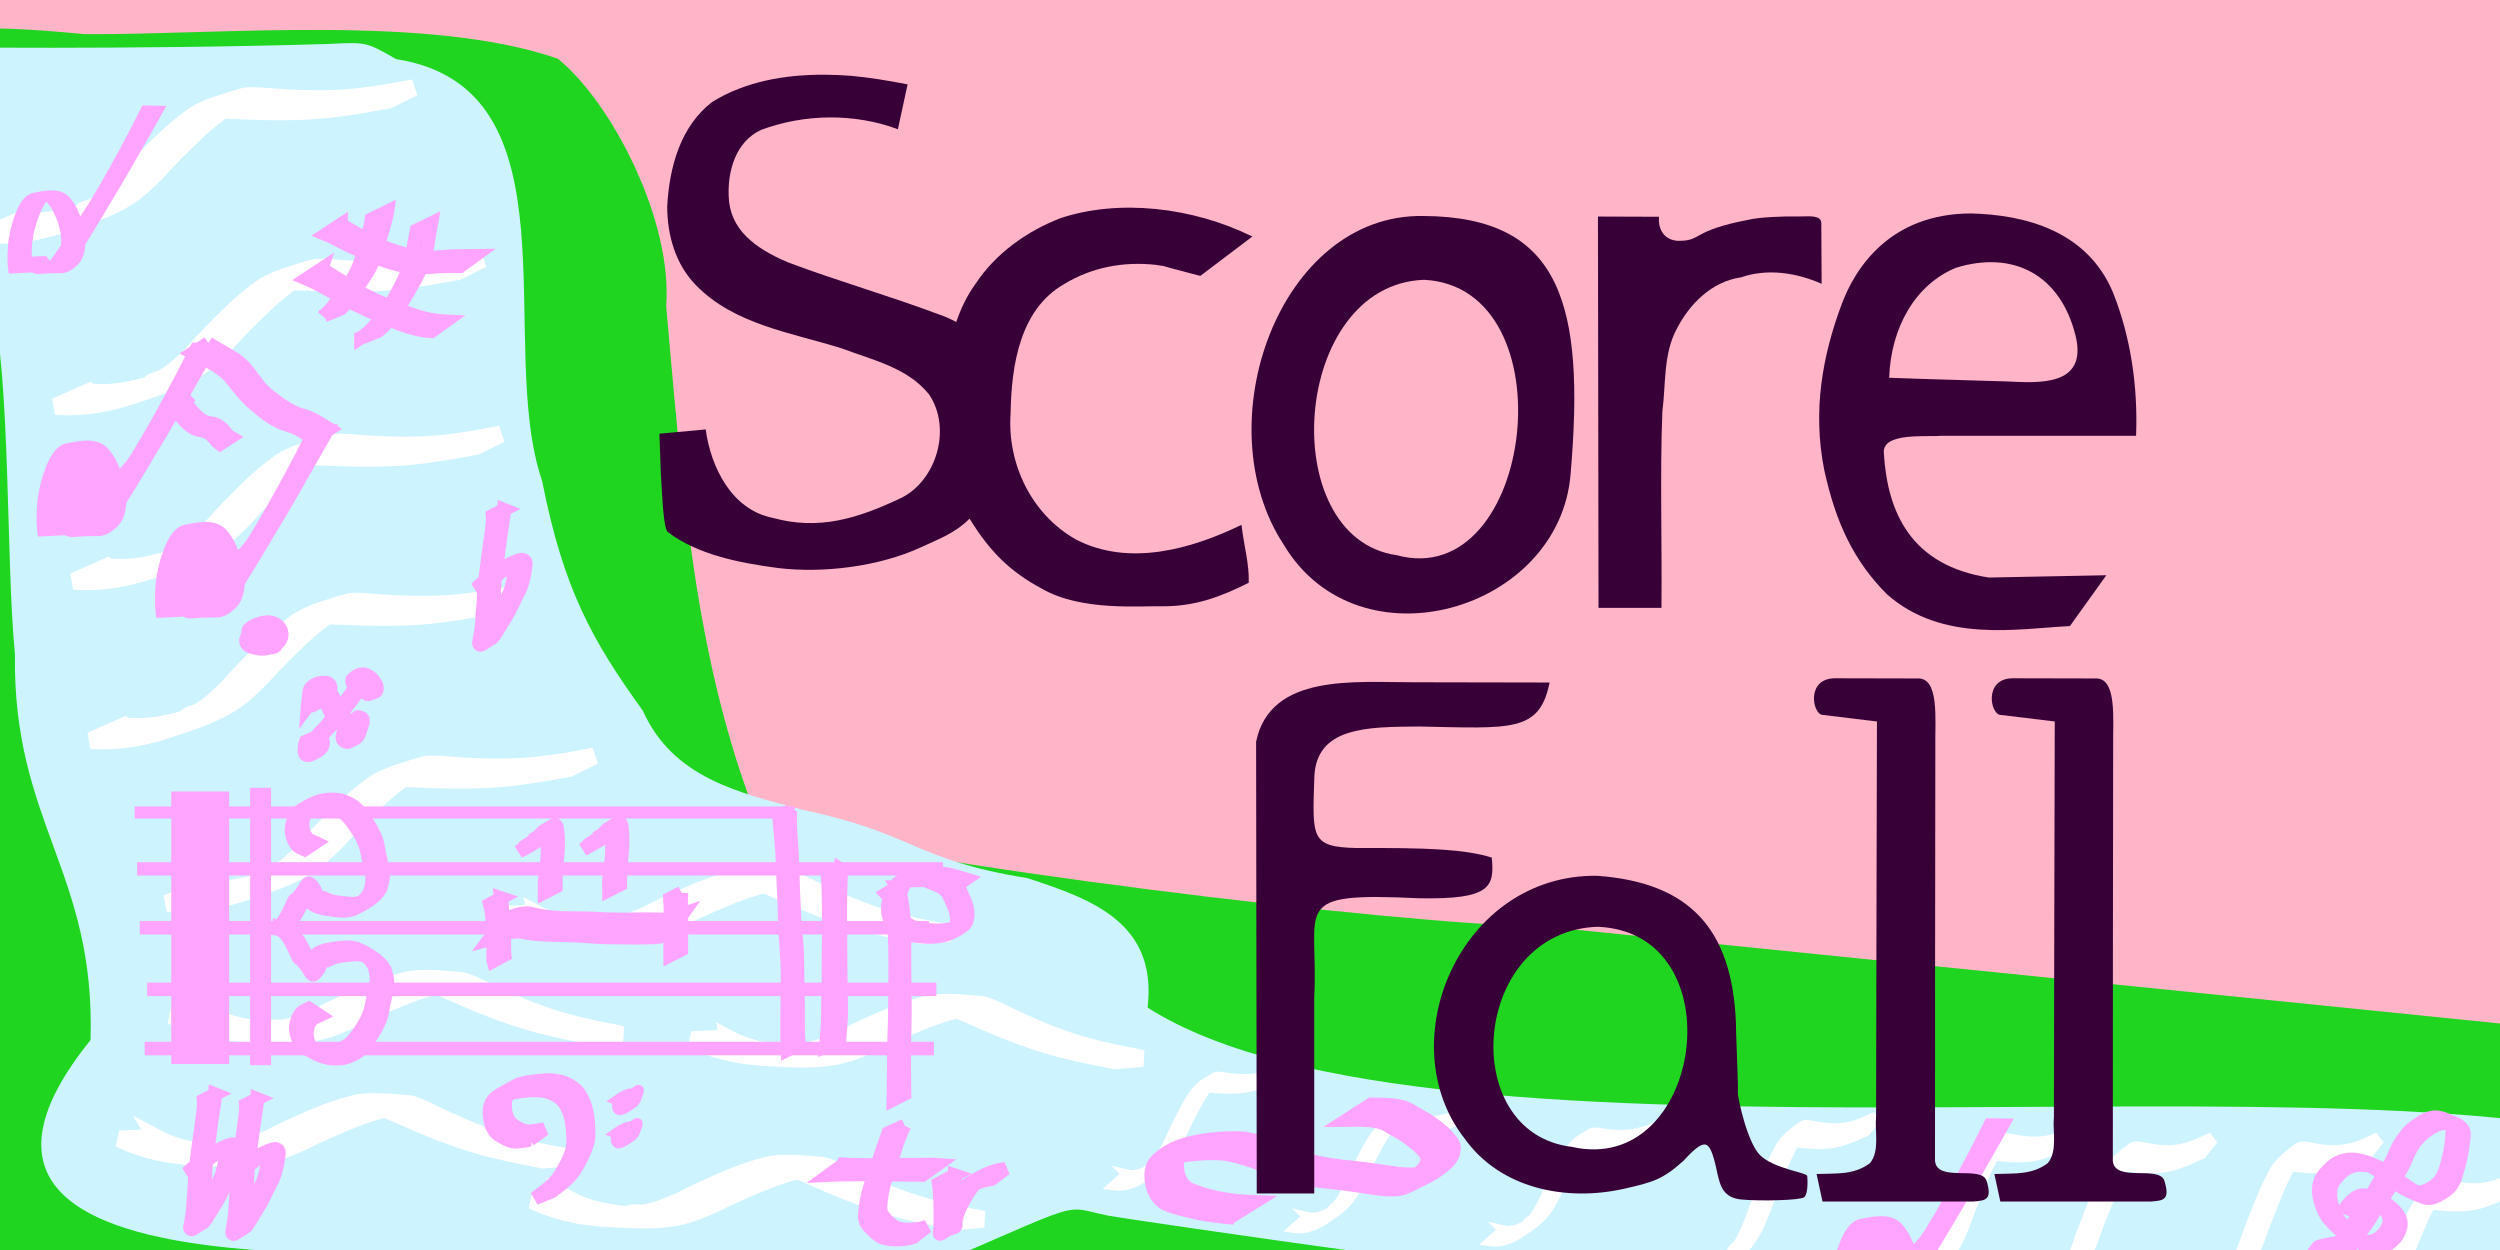 <?xml version="1.0" encoding="UTF-8" standalone="no"?>
<!-- Created with Inkscape (http://www.inkscape.org/) -->

<svg
   xmlns:dc="http://purl.org/dc/elements/1.1/"
   xmlns:cc="http://creativecommons.org/ns#"
   xmlns:rdf="http://www.w3.org/1999/02/22-rdf-syntax-ns#"
   xmlns:svg="http://www.w3.org/2000/svg"
   xmlns="http://www.w3.org/2000/svg"
   xmlns:sodipodi="http://sodipodi.sourceforge.net/DTD/sodipodi-0.dtd"
   xmlns:inkscape="http://www.inkscape.org/namespaces/inkscape"
   width="1024"
   height="512"
   viewBox="0 0 270.933 135.467"
   version="1.1"
   id="svg8"
   inkscape:version="0.92.4 5da689c313, 2019-01-14"
   sodipodi:docname="scorefall_logo.svg">
  <defs
     id="defs2" />
  <sodipodi:namedview
     id="base"
     pagecolor="#ffffff"
     bordercolor="#666666"
     borderopacity="1.0"
     inkscape:pageopacity="0.0"
     inkscape:pageshadow="2"
     inkscape:zoom="0.49497475"
     inkscape:cx="481.22599"
     inkscape:cy="294.1407"
     inkscape:document-units="mm"
     inkscape:current-layer="layer1"
     showgrid="false"
     units="px"
     inkscape:window-width="1366"
     inkscape:window-height="704"
     inkscape:window-x="0"
     inkscape:window-y="457"
     inkscape:window-maximized="1"
     showguides="false" />
  <g
     inkscape:label="Layer 1"
     inkscape:groupmode="layer"
     id="layer1"
     transform="translate(0,-161.533)">
    <rect
       style="fill:#ffb4c8;fill-opacity:1;stroke:none;stroke-width:0.058;stroke-miterlimit:4;stroke-dasharray:none;stroke-opacity:1"
       id="rect1101"
       width="284.984"
       height="145.091"
       x="-8.181"
       y="160.429" />
    <path
       style="fill:#20d520;fill-opacity:1;stroke:none;stroke-width:0.272px;stroke-linecap:butt;stroke-linejoin:miter;stroke-opacity:1"
       d="m -2.14,171.42 c -2.173,-3.26 -14.375,-8.649 11.342,-6.186 14.514,0.101 37.291,-2.202 51.261,2.667 6.033,4.929 12.448,17.779 11.729,26.78 1.725,18.99 2.936,38.19 10.016,55.962 14.088,4.441 70.238,11.206 85.039,11.29 l 120.669,12.246 -7.428,34.6 H 168.563 c -182.688,-0.266 7.561,0.434 -175.127,0.168 z"
       id="path1099"
       inkscape:connector-curvature="0"
       sodipodi:nodetypes="ccccccccccc" />
    <path
       style="fill:#cdf3ff;fill-opacity:1;stroke:none;stroke-width:0.268px;stroke-linecap:butt;stroke-linejoin:miter;stroke-opacity:1"
       d="m -6.384,166.623 c -2.56,0.02 20.725,0.323 42.054,-0.328 4.038,-0.204 4.038,-0.204 7.254,1.643 20.086,3.146 10.73,30.828 15.829,45.725 2.316,11.738 5.429,17.292 10.916,24.896 3.262,7.279 10.355,8.862 17.262,10.72 12.504,2.67 11.965,5.402 24.379,7.414 7.218,2.333 14.11,4.932 13.059,14.036 31.256,19.973 134.009,3.606 165.629,15.819 l 10.965,22.011 c 6.118,12.28 -177.855,-14.67 -180.817,-15.272 -2.962,-0.602 -3.223,-1.119 -6.118,-0.063 -2.895,1.055 -8.425,3.683 -21.926,9.371 -14.481,-1.002 -20.794,-2.454 -34.901,-4.545 -5.466,-2.599 -71.682,6.31 -47.391,-23.801 0.566,-18.227 -8.447,-23.515 -8.191,-41.843 -1.016,-10.447 -0.384,-29.359 -2.64,-39.252 -14.61,-14.416 -12.762,-13.476 -5.32,-14.235 z"
       id="path1103"
       inkscape:connector-curvature="0"
       sodipodi:nodetypes="cccccccccsssccccccc" />
    <path
       style="fill:#ffffff;fill-opacity:1;stroke:#ffffff;stroke-width:1.365;stroke-miterlimit:4;stroke-dasharray:none;stroke-opacity:1"
       id="path1586-5-5-1-8-7-0-8-6"
       d="m 253.034,306.097 c 1.216,0.367 2.196,-0.27 3.296,-1.039 0.253,-0.22 1.039,-0.757 0.758,-0.66 -0.31,0.107 -0.58,0.96 -0.851,0.692 -0.241,-0.238 0.436,-0.583 0.637,-0.904 0.577,-0.922 1.005,-1.998 1.439,-3.096 0.606,-1.759 1.265,-3.465 1.947,-5.148 0.481,-1.195 1.019,-2.322 1.604,-3.386 0.688,-1.094 1.685,-1.763 2.505,-2.399 0.247,-0.192 0.88,-0.056 1.14,-0.011 1.51,0.313 3.035,0.462 4.547,0.071 0.491,-0.127 0.972,-0.332 1.458,-0.498 0.495,-0.226 0.989,-0.451 1.484,-0.677 0,0 -1.27,1.588 -1.27,1.588 v 0 c -0.499,0.224 -0.998,0.448 -1.496,0.672 -0.505,0.177 -1.005,0.393 -1.515,0.532 -1.586,0.434 -3.192,0.335 -4.788,0.15 -0.301,-0.019 -0.487,-0.054 -0.78,0.019 -0.112,0.028 -0.423,0.235 -0.332,0.126 0.434,-0.518 0.923,-0.903 1.377,-1.374 0.088,-0.091 -0.19,0.139 -0.277,0.233 -0.088,0.096 -0.162,0.223 -0.244,0.334 -0.612,1.053 -1.172,2.176 -1.672,3.378 -0.701,1.697 -1.386,3.41 -2.009,5.187 -0.439,1.118 -0.871,2.225 -1.442,3.184 -1.018,1.709 -2.36,2.74 -3.647,3.815 -0.264,0.177 -0.524,0.374 -0.792,0.531 -0.892,0.521 -1.824,0.753 -2.768,0.574 0,0 1.688,-1.894 1.688,-1.894 z"
       inkscape:connector-curvature="0" />
    <path
       style="fill:#ffffff;fill-opacity:1;stroke:#ffffff;stroke-width:1.365;stroke-miterlimit:4;stroke-dasharray:none;stroke-opacity:1"
       id="path1586-5-5-1-8-7-0-8"
       d="m 237.833,301.967 c 1.216,0.367 2.196,-0.27 3.296,-1.039 0.253,-0.22 1.039,-0.757 0.758,-0.66 -0.31,0.107 -0.58,0.96 -0.851,0.692 -0.241,-0.238 0.436,-0.583 0.637,-0.904 0.577,-0.922 1.005,-1.998 1.439,-3.096 0.606,-1.759 1.265,-3.465 1.947,-5.148 0.481,-1.195 1.019,-2.322 1.604,-3.386 0.688,-1.094 1.685,-1.763 2.505,-2.399 0.247,-0.192 0.88,-0.056 1.14,-0.011 1.51,0.313 3.035,0.462 4.547,0.071 0.491,-0.127 0.972,-0.332 1.458,-0.498 0.495,-0.226 0.989,-0.451 1.484,-0.677 0,0 -1.27,1.588 -1.27,1.588 v 0 c -0.499,0.224 -0.998,0.448 -1.496,0.672 -0.505,0.177 -1.005,0.393 -1.515,0.532 -1.586,0.434 -3.192,0.335 -4.788,0.15 -0.301,-0.019 -0.487,-0.054 -0.78,0.019 -0.112,0.028 -0.423,0.235 -0.332,0.126 0.434,-0.518 0.923,-0.903 1.377,-1.374 0.088,-0.091 -0.19,0.139 -0.277,0.233 -0.088,0.096 -0.162,0.223 -0.244,0.334 -0.612,1.053 -1.172,2.176 -1.672,3.378 -0.701,1.697 -1.386,3.41 -2.009,5.187 -0.439,1.118 -0.871,2.225 -1.442,3.184 -1.018,1.709 -2.36,2.74 -3.647,3.815 -0.264,0.177 -0.524,0.374 -0.792,0.531 -0.892,0.521 -1.824,0.753 -2.768,0.574 0,0 1.688,-1.894 1.688,-1.894 z"
       inkscape:connector-curvature="0" />
    <path
       style="fill:#ffffff;fill-opacity:1;stroke:#ffffff;stroke-width:1.251;stroke-miterlimit:4;stroke-dasharray:none;stroke-opacity:1"
       id="path1586-5-5-1-8-7"
       d="m 206.566,299.567 c 1.122,0.333 2.026,-0.246 3.042,-0.945 0.233,-0.2 0.959,-0.688 0.7,-0.6 -0.286,0.098 -0.535,0.873 -0.785,0.629 -0.222,-0.217 0.402,-0.53 0.588,-0.822 0.532,-0.838 0.927,-1.817 1.328,-2.815 0.559,-1.599 1.167,-3.15 1.796,-4.681 0.444,-1.087 0.94,-2.111 1.48,-3.078 0.635,-0.995 1.555,-1.603 2.311,-2.181 0.228,-0.174 0.812,-0.051 1.052,-0.01 1.393,0.284 2.8,0.42 4.196,0.065 0.453,-0.115 0.897,-0.302 1.346,-0.452 0.456,-0.205 0.913,-0.41 1.369,-0.616 0,0 -1.171,1.444 -1.171,1.444 v 0 c -0.46,0.204 -0.92,0.408 -1.381,0.611 -0.466,0.161 -0.928,0.357 -1.398,0.484 -1.463,0.395 -2.945,0.305 -4.418,0.136 -0.277,-0.017 -0.45,-0.05 -0.72,0.017 -0.104,0.025 -0.391,0.214 -0.306,0.114 0.4,-0.471 0.851,-0.821 1.27,-1.249 0.081,-0.083 -0.176,0.127 -0.255,0.212 -0.081,0.087 -0.15,0.203 -0.225,0.304 -0.565,0.957 -1.082,1.979 -1.542,3.072 -0.647,1.543 -1.279,3.101 -1.854,4.716 -0.405,1.016 -0.803,2.023 -1.33,2.895 -0.939,1.554 -2.178,2.491 -3.366,3.468 -0.244,0.161 -0.483,0.34 -0.731,0.483 -0.823,0.473 -1.683,0.685 -2.554,0.522 0,0 1.558,-1.722 1.558,-1.722 z"
       inkscape:connector-curvature="0" />
    <path
       style="fill:#ffffff;fill-opacity:1;stroke:#ffffff;stroke-width:1.251;stroke-miterlimit:4;stroke-dasharray:none;stroke-opacity:1"
       id="path1586-5-5-1-8"
       d="m 184.911,298.122 c 1.122,0.333 2.026,-0.246 3.042,-0.945 0.233,-0.2 0.959,-0.688 0.7,-0.6 -0.286,0.098 -0.535,0.873 -0.785,0.629 -0.222,-0.217 0.402,-0.53 0.588,-0.822 0.532,-0.838 0.927,-1.817 1.328,-2.815 0.559,-1.599 1.167,-3.15 1.796,-4.681 0.444,-1.087 0.94,-2.111 1.48,-3.078 0.635,-0.995 1.555,-1.603 2.311,-2.181 0.228,-0.174 0.812,-0.051 1.052,-0.01 1.393,0.284 2.8,0.42 4.196,0.065 0.453,-0.115 0.897,-0.302 1.346,-0.452 0.456,-0.205 0.913,-0.41 1.369,-0.616 0,0 -1.171,1.444 -1.171,1.444 v 0 c -0.46,0.204 -0.92,0.408 -1.381,0.611 -0.466,0.161 -0.928,0.357 -1.398,0.484 -1.463,0.395 -2.945,0.305 -4.418,0.136 -0.277,-0.017 -0.45,-0.05 -0.72,0.017 -0.104,0.025 -0.391,0.214 -0.306,0.114 0.4,-0.471 0.851,-0.821 1.27,-1.249 0.081,-0.083 -0.176,0.127 -0.255,0.212 -0.081,0.087 -0.15,0.203 -0.225,0.304 -0.565,0.957 -1.082,1.979 -1.542,3.072 -0.647,1.543 -1.279,3.101 -1.854,4.716 -0.405,1.016 -0.803,2.023 -1.33,2.895 -0.939,1.554 -2.178,2.491 -3.366,3.468 -0.244,0.161 -0.483,0.34 -0.731,0.483 -0.823,0.473 -1.683,0.685 -2.554,0.522 0,0 1.558,-1.722 1.558,-1.722 z"
       inkscape:connector-curvature="0" />
    <path
       style="fill:#ffffff;fill-opacity:1;stroke:#ffffff;stroke-width:1.021;stroke-miterlimit:4;stroke-dasharray:none;stroke-opacity:1"
       id="path1586-5-5-1-4"
       d="m 162.869,294.833 c 1.029,0.242 1.859,-0.179 2.791,-0.687 0.214,-0.145 0.879,-0.5 0.642,-0.436 -0.263,0.071 -0.491,0.635 -0.721,0.457 -0.204,-0.158 0.369,-0.385 0.539,-0.597 0.488,-0.609 0.85,-1.32 1.219,-2.046 0.513,-1.162 1.071,-2.29 1.648,-3.402 0.407,-0.79 0.862,-1.535 1.358,-2.237 0.583,-0.723 1.427,-1.165 2.121,-1.585 0.209,-0.127 0.745,-0.037 0.965,-0.007 1.278,0.207 2.569,0.305 3.85,0.047 0.415,-0.084 0.823,-0.219 1.235,-0.329 0.419,-0.149 0.838,-0.298 1.256,-0.448 0,0 -1.075,1.049 -1.075,1.049 v 0 c -0.422,0.148 -0.845,0.296 -1.267,0.444 -0.427,0.117 -0.851,0.26 -1.282,0.352 -1.342,0.287 -2.702,0.222 -4.053,0.099 -0.255,-0.012 -0.413,-0.036 -0.66,0.012 -0.095,0.018 -0.358,0.155 -0.281,0.083 0.367,-0.343 0.781,-0.597 1.165,-0.908 0.074,-0.06 -0.161,0.092 -0.234,0.154 -0.075,0.064 -0.138,0.147 -0.206,0.221 -0.518,0.696 -0.993,1.438 -1.415,2.233 -0.593,1.122 -1.173,2.253 -1.701,3.428 -0.372,0.739 -0.737,1.47 -1.221,2.104 -0.862,1.129 -1.998,1.81 -3.088,2.521 -0.224,0.117 -0.443,0.247 -0.671,0.351 -0.755,0.344 -1.544,0.498 -2.343,0.379 0,0 1.429,-1.252 1.429,-1.252 z"
       inkscape:connector-curvature="0" />
    <path
       style="fill:#ffffff;fill-opacity:1;stroke:#ffffff;stroke-width:1.021;stroke-miterlimit:4;stroke-dasharray:none;stroke-opacity:1"
       id="path1586-5-5-1-0"
       d="m 141.658,293.394 c 1.029,0.242 1.859,-0.179 2.791,-0.687 0.214,-0.145 0.879,-0.5 0.642,-0.436 -0.263,0.071 -0.491,0.635 -0.721,0.457 -0.204,-0.158 0.369,-0.385 0.539,-0.597 0.488,-0.609 0.85,-1.32 1.219,-2.046 0.513,-1.162 1.071,-2.29 1.648,-3.402 0.407,-0.79 0.862,-1.535 1.358,-2.237 0.583,-0.723 1.427,-1.165 2.121,-1.585 0.209,-0.127 0.745,-0.037 0.965,-0.007 1.278,0.207 2.569,0.305 3.85,0.047 0.415,-0.084 0.823,-0.219 1.235,-0.329 0.419,-0.149 0.838,-0.298 1.256,-0.448 0,0 -1.075,1.049 -1.075,1.049 v 0 c -0.422,0.148 -0.845,0.296 -1.267,0.444 -0.427,0.117 -0.851,0.26 -1.282,0.352 -1.342,0.287 -2.702,0.222 -4.053,0.099 -0.255,-0.012 -0.413,-0.036 -0.66,0.012 -0.095,0.018 -0.358,0.155 -0.281,0.083 0.367,-0.343 0.781,-0.597 1.165,-0.908 0.074,-0.06 -0.161,0.092 -0.234,0.154 -0.075,0.064 -0.138,0.147 -0.206,0.221 -0.518,0.696 -0.993,1.438 -1.415,2.233 -0.593,1.122 -1.173,2.253 -1.701,3.428 -0.372,0.739 -0.737,1.47 -1.221,2.104 -0.862,1.129 -1.998,1.81 -3.088,2.521 -0.224,0.117 -0.443,0.247 -0.671,0.351 -0.755,0.344 -1.544,0.498 -2.343,0.379 0,0 1.429,-1.252 1.429,-1.252 z"
       inkscape:connector-curvature="0" />
    <path
       style="fill:#ffffff;fill-opacity:1;stroke:#ffffff;stroke-width:1.021;stroke-miterlimit:4;stroke-dasharray:none;stroke-opacity:1"
       id="path1586-5-5-1"
       d="m 122.088,288.783 c 1.029,0.242 1.859,-0.179 2.791,-0.687 0.214,-0.145 0.879,-0.5 0.642,-0.436 -0.263,0.071 -0.491,0.635 -0.721,0.457 -0.204,-0.158 0.369,-0.385 0.539,-0.597 0.488,-0.609 0.85,-1.32 1.219,-2.046 0.513,-1.162 1.071,-2.29 1.648,-3.402 0.407,-0.79 0.862,-1.535 1.358,-2.237 0.583,-0.723 1.427,-1.165 2.121,-1.585 0.209,-0.127 0.745,-0.037 0.965,-0.007 1.278,0.207 2.569,0.305 3.85,0.047 0.415,-0.084 0.823,-0.219 1.235,-0.329 0.419,-0.149 0.838,-0.298 1.256,-0.448 0,0 -1.075,1.049 -1.075,1.049 v 0 c -0.422,0.148 -0.845,0.296 -1.267,0.444 -0.427,0.117 -0.851,0.26 -1.282,0.352 -1.342,0.287 -2.702,0.222 -4.053,0.099 -0.255,-0.012 -0.413,-0.036 -0.66,0.012 -0.095,0.018 -0.358,0.155 -0.281,0.083 0.367,-0.343 0.781,-0.597 1.165,-0.908 0.074,-0.06 -0.161,0.092 -0.234,0.154 -0.075,0.064 -0.138,0.147 -0.206,0.221 -0.518,0.696 -0.993,1.438 -1.415,2.233 -0.593,1.122 -1.173,2.253 -1.701,3.428 -0.372,0.739 -0.737,1.47 -1.221,2.104 -0.862,1.129 -1.998,1.81 -3.088,2.521 -0.224,0.117 -0.443,0.247 -0.671,0.351 -0.755,0.344 -1.544,0.498 -2.343,0.379 0,0 1.429,-1.252 1.429,-1.252 z"
       inkscape:connector-curvature="0" />
    <path
       style="fill:#ffffff;fill-opacity:1;stroke:#ffffff;stroke-width:1.831;stroke-miterlimit:4;stroke-dasharray:none;stroke-opacity:1"
       id="path1586-5-5-8-7-6-0"
       d="m 61.636,291.475 c 2.306,1.235 4.453,1.5 6.878,1.755 0.57,0.025 2.299,0.217 1.711,0.074 -0.65,-0.158 -1.449,0.3 -1.906,-0.121 -0.406,-0.374 1.047,-0.117 1.545,-0.212 1.43,-0.273 2.612,-0.782 3.814,-1.303 1.746,-0.905 3.58,-1.728 5.453,-2.516 1.324,-0.561 2.739,-1.025 4.231,-1.402 1.705,-0.321 3.894,-0.068 5.72,0.073 0.551,0.042 1.768,0.642 2.272,0.879 2.909,1.422 5.898,2.727 9.026,3.599 1.015,0.283 2.037,0.498 3.055,0.747 1.053,0.209 2.107,0.417 3.16,0.626 0,0 -3.013,0.255 -3.013,0.255 v 0 c -1.061,-0.213 -2.123,-0.426 -3.184,-0.639 -1.059,-0.254 -2.121,-0.476 -3.177,-0.763 -3.289,-0.896 -6.455,-2.225 -9.573,-3.613 -0.593,-0.248 -0.953,-0.422 -1.557,-0.594 -0.232,-0.066 -0.914,-0.146 -0.699,-0.16 1.022,-0.068 2.113,0.011 3.161,-0.003 0.202,-0.003 -0.422,-0.039 -0.622,-0.033 -0.205,0.007 -0.392,0.048 -0.587,0.072 -1.542,0.347 -3,0.791 -4.362,1.344 -1.915,0.783 -3.804,1.591 -5.588,2.498 -1.217,0.533 -2.415,1.064 -3.845,1.37 -2.55,0.546 -5.537,0.306 -8.428,0.146 -0.58,-0.067 -1.157,-0.115 -1.74,-0.201 -1.934,-0.287 -3.86,-0.831 -5.684,-1.708 0,0 3.94,-0.168 3.94,-0.168 z"
       inkscape:connector-curvature="0" />
    <path
       style="fill:#ffffff;fill-opacity:1;stroke:#ffffff;stroke-width:1.831;stroke-miterlimit:4;stroke-dasharray:none;stroke-opacity:1"
       id="path1586-5-5-8-7-6"
       d="m 16.885,284.797 c 2.306,1.235 4.453,1.5 6.878,1.755 0.57,0.025 2.299,0.217 1.711,0.074 -0.65,-0.158 -1.449,0.3 -1.906,-0.121 -0.406,-0.374 1.047,-0.117 1.545,-0.212 1.43,-0.273 2.612,-0.782 3.814,-1.303 1.746,-0.905 3.58,-1.728 5.453,-2.516 1.324,-0.561 2.739,-1.025 4.231,-1.402 1.705,-0.321 3.894,-0.068 5.72,0.073 0.551,0.042 1.768,0.642 2.272,0.879 2.909,1.422 5.898,2.727 9.026,3.599 1.015,0.283 2.037,0.498 3.055,0.747 1.053,0.209 2.107,0.417 3.16,0.626 0,0 -3.013,0.255 -3.013,0.255 v 0 c -1.061,-0.213 -2.123,-0.426 -3.184,-0.639 -1.059,-0.254 -2.121,-0.476 -3.177,-0.763 -3.289,-0.896 -6.455,-2.225 -9.573,-3.613 -0.593,-0.248 -0.953,-0.422 -1.557,-0.594 -0.232,-0.066 -0.914,-0.146 -0.699,-0.16 1.022,-0.068 2.113,0.011 3.161,-0.003 0.202,-0.003 -0.422,-0.039 -0.622,-0.033 -0.205,0.007 -0.392,0.048 -0.587,0.072 -1.542,0.347 -3,0.791 -4.362,1.344 -1.915,0.783 -3.804,1.591 -5.588,2.498 -1.217,0.533 -2.415,1.064 -3.845,1.37 -2.55,0.546 -5.537,0.306 -8.428,0.146 -0.58,-0.067 -1.157,-0.115 -1.74,-0.201 -1.934,-0.287 -3.86,-0.831 -5.684,-1.708 0,0 3.94,-0.168 3.94,-0.168 z"
       inkscape:connector-curvature="0" />
    <path
       style="fill:#ffffff;fill-opacity:1;stroke:#ffffff;stroke-width:1.831;stroke-miterlimit:4;stroke-dasharray:none;stroke-opacity:1"
       id="path1586-5-5-8-7-9"
       d="m 78.892,274.038 c 2.306,1.235 4.453,1.5 6.878,1.755 0.57,0.025 2.299,0.217 1.711,0.074 -0.65,-0.158 -1.449,0.3 -1.906,-0.121 -0.406,-0.374 1.047,-0.117 1.545,-0.212 1.43,-0.273 2.612,-0.782 3.814,-1.303 1.746,-0.905 3.58,-1.728 5.453,-2.516 1.324,-0.561 2.739,-1.025 4.231,-1.402 1.705,-0.321 3.894,-0.068 5.72,0.073 0.551,0.042 1.768,0.642 2.272,0.879 2.909,1.422 5.898,2.727 9.026,3.599 1.015,0.283 2.037,0.498 3.055,0.747 1.053,0.209 2.107,0.417 3.16,0.626 0,0 -3.013,0.255 -3.013,0.255 v 0 c -1.061,-0.213 -2.123,-0.426 -3.184,-0.639 -1.059,-0.254 -2.121,-0.476 -3.177,-0.763 -3.289,-0.896 -6.455,-2.225 -9.573,-3.613 -0.593,-0.248 -0.953,-0.422 -1.558,-0.594 -0.232,-0.066 -0.914,-0.146 -0.699,-0.16 1.022,-0.068 2.113,0.011 3.161,-0.003 0.202,-0.003 -0.422,-0.039 -0.622,-0.033 -0.205,0.007 -0.392,0.048 -0.587,0.072 -1.542,0.347 -3,0.791 -4.362,1.344 -1.915,0.783 -3.804,1.591 -5.588,2.498 -1.217,0.533 -2.415,1.064 -3.845,1.37 -2.55,0.546 -5.537,0.306 -8.428,0.146 -0.58,-0.067 -1.157,-0.115 -1.74,-0.201 -1.934,-0.287 -3.86,-0.831 -5.684,-1.708 0,0 3.94,-0.168 3.94,-0.168 z"
       inkscape:connector-curvature="0" />
    <path
       style="fill:#ffffff;fill-opacity:1;stroke:#ffffff;stroke-width:1.831;stroke-miterlimit:4;stroke-dasharray:none;stroke-opacity:1"
       id="path1586-5-5-8-7"
       d="m 22.499,271.438 c 2.306,1.235 4.453,1.5 6.878,1.755 0.57,0.025 2.299,0.217 1.711,0.074 -0.65,-0.158 -1.449,0.3 -1.906,-0.121 -0.406,-0.374 1.047,-0.117 1.545,-0.212 1.43,-0.273 2.612,-0.782 3.814,-1.303 1.746,-0.905 3.58,-1.728 5.453,-2.516 1.324,-0.561 2.739,-1.025 4.231,-1.402 1.705,-0.321 3.894,-0.068 5.72,0.073 0.551,0.042 1.768,0.642 2.272,0.879 2.909,1.422 5.898,2.727 9.026,3.599 1.015,0.283 2.037,0.498 3.055,0.747 1.053,0.209 2.107,0.417 3.16,0.626 0,0 -3.013,0.255 -3.013,0.255 v 0 c -1.061,-0.213 -2.123,-0.426 -3.184,-0.639 -1.059,-0.254 -2.121,-0.476 -3.177,-0.763 -3.289,-0.896 -6.455,-2.225 -9.573,-3.613 -0.593,-0.248 -0.953,-0.422 -1.557,-0.594 -0.232,-0.066 -0.914,-0.146 -0.699,-0.16 1.022,-0.068 2.113,0.011 3.161,-0.003 0.202,-0.003 -0.422,-0.039 -0.622,-0.033 -0.205,0.007 -0.392,0.048 -0.587,0.072 -1.542,0.347 -3,0.791 -4.362,1.344 -1.915,0.783 -3.804,1.591 -5.588,2.498 -1.217,0.533 -2.415,1.064 -3.845,1.37 -2.55,0.546 -5.537,0.306 -8.428,0.146 -0.58,-0.067 -1.157,-0.115 -1.74,-0.201 -1.934,-0.287 -3.86,-0.831 -5.684,-1.708 0,0 3.94,-0.168 3.94,-0.168 z"
       inkscape:connector-curvature="0" />
    <path
       style="fill:#ffffff;fill-opacity:1;stroke:#ffffff;stroke-width:1.831;stroke-miterlimit:4;stroke-dasharray:none;stroke-opacity:1"
       id="path1586-5-5-8"
       d="m 58.016,260.477 c 2.306,1.235 4.453,1.5 6.878,1.755 0.57,0.025 2.299,0.217 1.711,0.074 -0.65,-0.158 -1.449,0.3 -1.906,-0.121 -0.406,-0.374 1.047,-0.117 1.545,-0.212 1.43,-0.273 2.612,-0.782 3.814,-1.303 1.746,-0.905 3.58,-1.728 5.453,-2.516 1.324,-0.561 2.739,-1.025 4.231,-1.402 1.705,-0.321 3.894,-0.068 5.72,0.073 0.551,0.042 1.768,0.642 2.272,0.879 2.909,1.422 5.898,2.727 9.026,3.599 1.015,0.283 2.037,0.498 3.055,0.747 1.053,0.209 2.107,0.417 3.16,0.626 0,0 -3.013,0.255 -3.013,0.255 v 0 c -1.061,-0.213 -2.123,-0.426 -3.184,-0.639 -1.059,-0.254 -2.121,-0.476 -3.177,-0.763 -3.289,-0.896 -6.455,-2.225 -9.573,-3.613 -0.593,-0.248 -0.953,-0.422 -1.558,-0.594 -0.232,-0.066 -0.914,-0.146 -0.699,-0.16 1.022,-0.068 2.113,0.011 3.161,-0.003 0.202,-0.003 -0.422,-0.039 -0.622,-0.033 -0.205,0.007 -0.392,0.048 -0.587,0.072 -1.542,0.347 -3,0.791 -4.362,1.344 -1.915,0.783 -3.804,1.591 -5.588,2.498 -1.217,0.533 -2.415,1.064 -3.845,1.37 -2.55,0.546 -5.537,0.306 -8.428,0.146 -0.58,-0.067 -1.157,-0.115 -1.74,-0.201 -1.934,-0.287 -3.86,-0.831 -5.684,-1.708 0,0 3.94,-0.168 3.94,-0.168 z"
       inkscape:connector-curvature="0" />
    <path
       style="fill:#ffffff;fill-opacity:1;stroke:#ffffff;stroke-width:1.831;stroke-miterlimit:4;stroke-dasharray:none;stroke-opacity:1"
       id="path1586-5-5"
       d="m 21.722,257.823 c 2.598,0.309 4.693,-0.227 7.044,-0.874 0.54,-0.185 2.22,-0.637 1.621,-0.555 -0.663,0.09 -1.24,0.808 -1.819,0.582 -0.514,-0.201 0.932,-0.49 1.362,-0.76 1.233,-0.775 2.147,-1.681 3.076,-2.604 1.296,-1.48 2.703,-2.915 4.16,-4.331 1.029,-1.005 2.177,-1.953 3.429,-2.848 1.471,-0.92 3.601,-1.483 5.353,-2.018 0.528,-0.161 1.881,-0.047 2.436,-0.01 3.227,0.263 6.486,0.389 9.717,0.06 1.048,-0.107 2.078,-0.279 3.117,-0.419 1.057,-0.19 2.114,-0.38 3.171,-0.57 0,0 -2.713,1.336 -2.713,1.336 v 0 c -1.066,0.189 -2.132,0.377 -3.198,0.566 -1.079,0.149 -2.148,0.331 -3.237,0.448 -3.389,0.365 -6.822,0.282 -10.231,0.126 -0.642,-0.015 -1.042,-0.046 -1.667,0.015 -0.24,0.023 -0.904,0.198 -0.709,0.106 0.927,-0.436 1.972,-0.76 2.942,-1.156 0.187,-0.076 -0.407,0.117 -0.591,0.196 -0.189,0.081 -0.347,0.187 -0.521,0.281 -1.309,0.886 -2.505,1.831 -3.572,2.842 -1.498,1.428 -2.962,2.869 -4.293,4.363 -0.939,0.94 -1.861,1.872 -3.081,2.678 -2.175,1.438 -5.044,2.305 -7.795,3.209 -0.565,0.149 -1.119,0.315 -1.694,0.447 -1.906,0.438 -3.898,0.634 -5.915,0.483 0,0 3.607,-1.594 3.607,-1.594 z"
       inkscape:connector-curvature="0" />
    <path
       style="fill:#ffffff;fill-opacity:1;stroke:#ffffff;stroke-width:1.831;stroke-miterlimit:4;stroke-dasharray:none;stroke-opacity:1"
       id="path1586-5-6"
       d="m 13.464,240.185 c 2.598,0.309 4.693,-0.227 7.044,-0.874 0.54,-0.185 2.22,-0.637 1.621,-0.555 -0.663,0.09 -1.24,0.808 -1.819,0.582 -0.514,-0.201 0.932,-0.49 1.362,-0.76 1.233,-0.775 2.147,-1.681 3.076,-2.604 1.296,-1.48 2.703,-2.915 4.16,-4.331 1.029,-1.005 2.177,-1.953 3.429,-2.848 1.471,-0.92 3.601,-1.483 5.353,-2.018 0.528,-0.161 1.881,-0.047 2.436,-0.01 3.227,0.263 6.486,0.389 9.717,0.06 1.048,-0.107 2.078,-0.279 3.117,-0.419 1.057,-0.19 2.114,-0.38 3.171,-0.57 0,0 -2.713,1.336 -2.713,1.336 v 0 c -1.066,0.189 -2.132,0.377 -3.198,0.566 -1.079,0.149 -2.148,0.331 -3.237,0.448 -3.389,0.365 -6.822,0.282 -10.231,0.126 -0.642,-0.015 -1.042,-0.046 -1.667,0.015 -0.24,0.023 -0.904,0.198 -0.709,0.106 0.927,-0.436 1.972,-0.76 2.942,-1.156 0.187,-0.076 -0.407,0.117 -0.591,0.196 -0.189,0.081 -0.347,0.187 -0.521,0.281 -1.309,0.886 -2.505,1.831 -3.572,2.842 -1.498,1.428 -2.962,2.869 -4.293,4.363 -0.939,0.94 -1.861,1.872 -3.081,2.678 -2.175,1.438 -5.044,2.305 -7.795,3.209 -0.565,0.149 -1.119,0.315 -1.694,0.447 -1.906,0.438 -3.898,0.634 -5.915,0.483 0,0 3.607,-1.594 3.607,-1.594 z"
       inkscape:connector-curvature="0" />
    <path
       style="fill:#ffffff;fill-opacity:1;stroke:#ffffff;stroke-width:1.831;stroke-miterlimit:4;stroke-dasharray:none;stroke-opacity:1"
       id="path1586-5-2"
       d="m 11.599,222.936 c 2.598,0.309 4.693,-0.227 7.044,-0.874 0.54,-0.185 2.22,-0.637 1.621,-0.555 -0.663,0.09 -1.24,0.808 -1.819,0.582 -0.514,-0.201 0.932,-0.49 1.362,-0.76 1.233,-0.775 2.147,-1.681 3.076,-2.604 1.296,-1.48 2.703,-2.915 4.16,-4.331 1.029,-1.005 2.177,-1.953 3.429,-2.848 1.471,-0.92 3.601,-1.483 5.353,-2.018 0.528,-0.161 1.881,-0.047 2.436,-0.01 3.227,0.263 6.486,0.389 9.717,0.06 1.048,-0.107 2.078,-0.279 3.117,-0.419 1.057,-0.19 2.114,-0.38 3.171,-0.57 0,0 -2.713,1.336 -2.713,1.336 v 0 c -1.066,0.189 -2.132,0.377 -3.198,0.566 -1.079,0.149 -2.148,0.331 -3.237,0.448 -3.389,0.365 -6.822,0.282 -10.231,0.126 -0.642,-0.015 -1.042,-0.046 -1.667,0.015 -0.24,0.023 -0.904,0.198 -0.709,0.106 0.927,-0.436 1.972,-0.76 2.942,-1.156 0.187,-0.076 -0.407,0.117 -0.591,0.196 -0.189,0.081 -0.347,0.187 -0.521,0.281 -1.309,0.886 -2.505,1.831 -3.572,2.842 -1.498,1.428 -2.962,2.869 -4.293,4.363 -0.939,0.94 -1.861,1.872 -3.081,2.678 -2.175,1.438 -5.044,2.305 -7.795,3.209 -0.565,0.149 -1.119,0.315 -1.694,0.447 -1.906,0.438 -3.898,0.634 -5.915,0.483 0,0 3.607,-1.594 3.607,-1.594 z"
       inkscape:connector-curvature="0" />
    <path
       style="fill:#ffffff;fill-opacity:1;stroke:#ffffff;stroke-width:1.365;stroke-miterlimit:4;stroke-dasharray:none;stroke-opacity:1"
       id="path1586-5-5-1-8-7-0"
       d="m 219.807,301.963 c 1.216,0.367 2.196,-0.27 3.296,-1.039 0.253,-0.22 1.039,-0.757 0.758,-0.66 -0.31,0.107 -0.58,0.96 -0.851,0.692 -0.241,-0.238 0.436,-0.583 0.637,-0.904 0.577,-0.922 1.005,-1.998 1.439,-3.096 0.606,-1.759 1.265,-3.465 1.947,-5.148 0.481,-1.195 1.019,-2.322 1.604,-3.386 0.688,-1.094 1.685,-1.763 2.505,-2.399 0.247,-0.192 0.88,-0.056 1.14,-0.011 1.51,0.313 3.035,0.462 4.547,0.071 0.491,-0.127 0.972,-0.332 1.458,-0.498 0.495,-0.226 0.989,-0.451 1.484,-0.677 0,0 -1.27,1.588 -1.27,1.588 v 0 c -0.499,0.224 -0.998,0.448 -1.496,0.672 -0.505,0.177 -1.005,0.393 -1.515,0.532 -1.586,0.434 -3.192,0.335 -4.788,0.15 -0.301,-0.019 -0.487,-0.054 -0.78,0.019 -0.112,0.028 -0.423,0.235 -0.332,0.126 0.434,-0.518 0.923,-0.903 1.377,-1.374 0.088,-0.091 -0.19,0.139 -0.277,0.233 -0.088,0.096 -0.162,0.223 -0.244,0.334 -0.612,1.053 -1.172,2.176 -1.672,3.378 -0.701,1.697 -1.386,3.41 -2.009,5.187 -0.439,1.118 -0.871,2.225 -1.442,3.184 -1.018,1.709 -2.36,2.74 -3.647,3.815 -0.264,0.177 -0.524,0.374 -0.792,0.531 -0.892,0.521 -1.824,0.753 -2.768,0.574 0,0 1.688,-1.894 1.688,-1.894 z"
       inkscape:connector-curvature="0" />
    <path
       style="fill:#fffbff;fill-opacity:1;stroke:#ffa5ff;stroke-width:1.465;stroke-miterlimit:4;stroke-dasharray:none;stroke-opacity:1"
       id="path1383"
       d="m 254.189,292.398 c 0.297,-0.395 0.664,-0.732 1.044,-1.045 0.457,-0.319 1.014,-0.388 1.536,-0.184 0.517,0.202 1.025,0.428 1.537,0.642 0.598,0.324 1.105,0.784 1.529,1.311 0.262,0.384 0.423,0.833 0.343,1.302 -0.016,0.096 -0.047,0.188 -0.071,0.282 -0.183,0.638 -0.553,1.079 -1.051,1.5 -0.457,0.351 -0.984,0.555 -1.565,0.544 -0.112,-0.002 -0.224,-0.019 -0.335,-0.029 -0.789,-0.173 -1.532,-0.544 -2.25,-0.894 -0.135,-0.066 -0.252,-0.164 -0.372,-0.253 -0.25,-0.185 -0.486,-0.39 -0.729,-0.584 -0.581,-0.464 -1.118,-0.979 -1.576,-1.565 -0.385,-0.568 -0.621,-1.216 -0.805,-1.873 -0.15,-0.519 -0.165,-1.019 -0.099,-1.55 0.139,-0.79 0.627,-1.313 1.181,-1.852 0.564,-0.565 1.278,-0.902 2.075,-0.967 0.15,-0.012 0.302,-0.006 0.453,-0.009 1.085,0.066 2.032,0.522 3.013,0.982 0.247,0.116 0.789,0.506 1.003,0.653 0.667,0.428 1.275,0.938 1.936,1.375 0.333,0.22 0.469,0.295 0.805,0.494 -0.311,-0.1 0.939,0.432 0.701,0.33 -0.294,-0.125 -0.598,-0.232 -0.882,-0.379 -0.092,-0.048 0.199,0.062 0.302,0.079 0.266,0.044 0.338,0.017 0.601,-0.013 0.668,-0.185 1.265,-0.566 1.767,-1.038 0.536,-0.617 0.761,-1.42 0.984,-2.189 0.216,-0.812 0.364,-1.639 0.448,-2.474 0.008,-0.372 0.142,-0.934 -0.005,-1.288 -0.024,-0.057 -0.064,-0.106 -0.097,-0.158 -0.05,-0.057 -0.094,-0.118 -0.149,-0.169 -0.12,-0.11 -0.314,-0.233 -0.459,-0.302 -0.09,-0.043 -0.37,-0.152 -0.279,-0.11 0.927,0.42 1.271,0.487 0.638,0.333 -0.694,-0.135 -1.246,0.116 -1.839,0.443 -0.434,0.268 -0.859,0.565 -1.222,0.925 -0.188,0.186 -0.319,0.357 -0.487,0.561 -0.392,0.486 -0.689,1.039 -0.93,1.613 -0.176,0.461 -0.387,0.907 -0.632,1.335 -0.285,0.469 -0.549,0.949 -0.847,1.41 -0.375,0.628 -0.79,1.231 -1.183,1.847 -0.529,0.856 -1.062,1.708 -1.616,2.547 -0.603,0.853 -1.21,1.703 -1.815,2.554 -0.22,0.317 -3.423,-0.118 -3.632,0.206 l 1.789,0.233 -1.789,-0.233 c 0.231,-0.314 2.247,-0.398 2.469,-0.718 0.622,-0.838 1.225,-1.689 1.822,-2.545 0.548,-0.842 1.084,-1.69 1.607,-2.548 0.375,-0.625 0.747,-1.251 1.123,-1.876 0.295,-0.459 0.57,-0.93 0.841,-1.404 0.236,-0.428 0.446,-0.869 0.629,-1.322 0.262,-0.58 0.572,-1.138 0.976,-1.633 0.178,-0.219 0.297,-0.377 0.496,-0.578 0.366,-0.371 0.801,-0.667 1.235,-0.951 0.59,-0.352 1.152,-0.645 1.862,-0.542 0.802,0.165 0.294,0.043 1.796,0.649 0.356,0.144 0.679,0.357 0.894,0.68 0.027,0.064 0.062,0.125 0.081,0.191 0.119,0.413 -0.03,0.897 -0.05,1.314 -0.115,0.835 -0.267,1.665 -0.499,2.476 -0.162,0.578 -0.305,1.192 -0.582,1.73 -0.121,0.235 -0.217,0.34 -0.376,0.547 -0.52,0.482 -1.133,0.866 -1.8,1.111 -0.249,0.043 -0.373,0.082 -0.629,0.055 -0.107,-0.011 -0.214,-0.032 -0.315,-0.069 -0.748,-0.277 -1.492,-0.56 -2.188,-0.949 -0.311,-0.192 -0.469,-0.285 -0.777,-0.496 -0.646,-0.441 -1.245,-0.947 -1.907,-1.365 -0.176,-0.117 -0.348,-0.239 -0.528,-0.35 -0.22,-0.136 -1.297,-0.694 0.165,-0.041 0.144,0.064 -0.296,-0.106 -0.448,-0.15 -0.416,-0.119 -0.474,-0.109 -0.899,-0.162 -0.149,-0.002 -0.299,-0.013 -0.448,-0.006 -0.776,0.036 -1.486,0.338 -2.031,0.895 -0.51,0.51 -1.003,1.043 -1.101,1.789 -0.048,0.503 -0.023,1.006 0.104,1.498 0.183,0.644 0.416,1.28 0.819,1.822 0.458,0.563 0.977,1.072 1.544,1.526 0.176,0.141 0.551,0.445 0.735,0.573 0.125,0.086 0.536,0.263 0.385,0.243 -0.286,-0.038 -0.539,-0.206 -0.812,-0.3 -0.223,-0.077 0.856,0.349 0.668,0.229 0.109,0.015 0.218,0.038 0.328,0.046 0.559,0.039 1.072,-0.136 1.519,-0.468 0.489,-0.4 0.83,-0.808 1.006,-1.426 0.019,-0.088 0.045,-0.175 0.057,-0.264 0.061,-0.441 -0.108,-0.851 -0.364,-1.202 -0.429,-0.504 -0.92,-0.955 -1.521,-1.246 0.284,0.112 0.569,0.219 0.851,0.336 0.109,0.045 -0.218,-0.093 -0.332,-0.121 -0.388,-0.092 -0.793,-0.017 -1.123,0.2 -0.364,0.295 -0.725,0.618 -0.967,1.024 l -1.28,-0.546 z"
       inkscape:connector-curvature="0"
       sodipodi:nodetypes="cccccccccccccccccccccsccccccccccccccccccccccccccccccccccccccccccccccccccccccccccccccccccccccccccc" />
    <path
       style="fill:#ffa5ff;fill-opacity:1;stroke:#ffa5ff;stroke-width:1.56;stroke-miterlimit:4;stroke-dasharray:none;stroke-opacity:1"
       id="path1387"
       d="m 133.238,293.434 c -1.185,-0.11 -2.36,-0.259 -3.521,-0.498 -1.14,-0.281 -2.319,-0.494 -3.378,-0.973 -0.825,-0.45 -1.22,-1.21 -1.436,-2.012 -0.109,-0.691 -0.198,-1.498 0.14,-2.158 0.066,-0.129 0.167,-0.241 0.25,-0.361 1.561,-1.622 3.698,-2.086 5.891,-2.372 1.235,-0.135 2.483,-0.218 3.722,-0.1 1.209,0.216 2.391,0.55 3.547,0.928 0.965,0.33 1.839,0.826 2.786,1.189 1.332,0.542 2.798,0.718 4.235,0.911 1.688,0.159 3.363,0.383 5.034,0.641 1.13,0.163 2.3,0.319 3.436,0.13 0.387,-0.104 0.371,-0.081 0.731,-0.254 0.117,-0.056 0.46,-0.241 0.343,-0.183 -4.048,2.005 -2.585,1.383 -1.678,0.722 0.481,-0.359 0.94,-0.737 1.219,-1.242 0.213,-0.534 0.225,-0.808 -0.072,-1.311 -0.438,-0.596 -1.054,-1.075 -1.667,-1.528 -0.637,-0.542 -1.431,-0.893 -2.152,-1.333 -0.654,-0.463 -1.388,-0.629 -2.202,-0.714 -0.788,-0.066 -1.58,-0.053 -2.37,-0.046 0,0 2.527,-1.619 2.527,-1.619 v 0 c 0.787,0.006 1.575,0.028 2.359,0.098 0.932,0.12 1.529,0.301 2.28,0.818 0.746,0.428 1.52,0.823 2.185,1.351 0.636,0.483 1.256,1 1.738,1.608 0.11,0.172 0.26,0.38 0.318,0.575 0.091,0.305 -0.043,0.644 -0.091,0.944 -0.239,0.567 -0.684,0.989 -1.206,1.375 -1.142,0.89 -1.951,1.173 -3.595,2.013 -0.353,0.181 -0.738,0.303 -1.142,0.358 -1.137,0.095 -2.271,-0.084 -3.388,-0.265 -1.668,-0.258 -3.343,-0.471 -5.026,-0.638 -1.479,-0.19 -2.981,-0.396 -4.363,-0.921 -0.933,-0.377 -1.811,-0.854 -2.773,-1.177 -1.129,-0.379 -2.285,-0.737 -3.488,-0.876 -1.222,-0.079 -2.445,-0.017 -3.657,0.14 -0.634,0.093 -1.282,0.178 -1.894,0.36 -0.189,0.056 -0.72,0.297 -0.554,0.199 2.859,-1.697 2.616,-1.535 1.793,-0.861 -0.094,0.097 -0.207,0.181 -0.283,0.29 -0.409,0.586 -0.318,1.378 -0.222,2.021 0.192,0.734 0.519,1.42 1.305,1.803 1.031,0.44 2.131,0.737 3.243,0.973 1.213,0.216 2.434,0.347 3.671,0.389 0,0 -2.594,1.604 -2.594,1.604 z"
       inkscape:connector-curvature="0" />
    <path
       style="fill:#ffffff;fill-opacity:1;stroke:#ffffff;stroke-width:1.831;stroke-miterlimit:4;stroke-dasharray:none;stroke-opacity:1"
       id="path1586"
       d="m 2.16,185.39 c 2.598,0.309 4.693,-0.227 7.044,-0.874 0.54,-0.185 2.22,-0.637 1.621,-0.555 -0.663,0.09 -1.24,0.808 -1.819,0.582 -0.514,-0.201 0.932,-0.49 1.362,-0.76 1.233,-0.775 2.147,-1.681 3.076,-2.604 1.296,-1.48 2.703,-2.915 4.16,-4.331 1.029,-1.005 2.177,-1.953 3.429,-2.848 1.471,-0.92 3.601,-1.483 5.353,-2.018 0.528,-0.161 1.881,-0.047 2.436,-0.01 3.227,0.263 6.486,0.389 9.717,0.06 1.048,-0.107 2.078,-0.279 3.117,-0.419 1.057,-0.19 2.114,-0.38 3.171,-0.57 0,0 -2.713,1.336 -2.713,1.336 v 0 c -1.066,0.189 -2.132,0.377 -3.198,0.566 -1.079,0.149 -2.148,0.331 -3.237,0.448 -3.389,0.365 -6.822,0.282 -10.231,0.126 -0.642,-0.015 -1.042,-0.046 -1.667,0.015 -0.24,0.023 -0.904,0.198 -0.709,0.106 0.927,-0.436 1.972,-0.76 2.942,-1.156 0.187,-0.076 -0.407,0.117 -0.591,0.196 -0.189,0.081 -0.347,0.187 -0.521,0.281 -1.309,0.886 -2.505,1.831 -3.572,2.842 -1.498,1.428 -2.962,2.869 -4.293,4.363 -0.939,0.94 -1.861,1.872 -3.081,2.678 -2.175,1.438 -5.044,2.305 -7.795,3.209 -0.565,0.149 -1.119,0.315 -1.694,0.447 -1.906,0.438 -3.898,0.634 -5.915,0.483 0,0 3.607,-1.594 3.607,-1.594 z"
       inkscape:connector-curvature="0" />
    <path
       style="fill:#ffa5ff;fill-opacity:1;stroke:none;stroke-width:0.064;stroke-miterlimit:4;stroke-dasharray:none;stroke-opacity:1"
       id="path1109-0"
       d="m 198.533,303.736 c -0.222,-1.214 -0.181,-2.447 -0.084,-3.671 0.131,-1.369 0.476,-2.684 0.967,-3.964 0.345,-0.83 0.79,-1.703 1.566,-2.215 0.121,-0.08 0.258,-0.132 0.387,-0.198 1.422,-0.286 3.172,-0.717 4.387,0.187 0.504,0.375 0.824,0.91 1.143,1.435 0.44,0.836 0.804,1.73 1.018,2.652 0.123,0.529 0.14,0.834 0.197,1.368 0.014,0.977 -0.065,2.029 -0.62,2.87 -0.1,0.151 -0.227,0.281 -0.34,0.422 -0.544,0.528 -1.225,1.036 -2.02,1.055 -1.153,0.028 -2.306,0.022 -3.459,0.034 -0.5,-0.253 -0.895,-0.653 -1.279,-1.052 -0.154,-0.16 -0.451,-0.457 -0.551,-0.689 -0.029,-0.066 -0.019,-0.142 -0.028,-0.214 1.115,-0.069 2.229,-0.235 3.346,-0.208 0.133,0.003 0.178,0.196 0.266,0.296 0.384,0.433 0.75,0.877 1.156,1.291 0.107,0.051 0.203,0.139 0.32,0.154 0.12,0.016 0.479,-0.061 0.358,-0.066 -0.889,-0.038 -1.79,0.108 -2.668,-0.033 -0.18,-0.029 0.306,-0.202 0.442,-0.324 0.373,-0.331 -0.571,-1.537 -0.265,-1.933 1.585,-2.269 4.317,-3.695 5.8,-6.031 1.763,-2.9 3.405,-5.871 4.981,-8.876 0.572,-1.098 1.121,-2.208 1.68,-3.312 l 3.012,0.052 v 0 c -0.619,1.108 -1.251,2.209 -1.879,3.312 -1.692,2.978 -3.375,5.961 -5.159,8.885 -1.379,2.335 -2.78,4.655 -4.266,6.924 -0.362,0.542 -0.426,0.687 -0.847,1.147 -0.131,0.143 -0.224,0.37 -0.414,0.407 -1.146,0.224 -2.321,0.276 -3.486,0.356 -0.13,0.009 -0.262,-0.037 -0.381,-0.092 -0.122,-0.056 -0.216,-0.158 -0.324,-0.237 -0.282,-0.308 -0.54,-0.64 -0.829,-0.94 -1.046,-1.09 -0.252,-3.983 4.247,-4.385 -0.106,0.082 -1.978,3.573 -1.807,3.803 0.41,0.553 0.986,1.022 1.646,1.225 -7.303,0.385 -2.337,0.205 -1.867,0.063 0.453,-0.137 0.846,-0.436 1.203,-0.734 0.114,-0.121 0.24,-0.231 0.341,-0.363 0.579,-0.756 -0.9,-1.921 -0.895,-2.837 -0.048,-0.513 1.627,-2.046 1.379,-1.158 -0.212,-0.897 -2.03,2.233 -2.484,1.434 -0.334,-0.487 0.804,-4.958 0.277,-5.26 -0.133,-0.076 -0.577,-0.151 -0.426,-0.176 1.104,-0.183 3.744,-0.194 2.19,-0.182 -0.131,0.039 -0.269,0.059 -0.392,0.118 -0.807,0.388 -0.391,2.824 -0.728,3.601 -0.504,1.245 -0.78,0.557 -0.921,1.899 -0.088,1.201 -1.108,2.844 -0.71,4.001 l -3.179,0.159 z"
       inkscape:connector-curvature="0"
       sodipodi:nodetypes="cccccccccccscccccccccccccccccccccccccccccccccccccccccccc" />
    <path
       style="fill:#ffa5ff;fill-opacity:1;stroke:none;stroke-width:0.056;stroke-miterlimit:4;stroke-dasharray:none;stroke-opacity:1"
       id="path1109"
       d="m 0.952,191.187 c -0.193,-1.052 -0.157,-2.122 -0.073,-3.183 0.113,-1.187 0.413,-2.327 0.838,-3.436 0.299,-0.719 0.685,-1.476 1.357,-1.921 0.105,-0.069 0.224,-0.114 0.336,-0.172 1.233,-0.248 2.75,-0.621 3.803,0.162 0.437,0.325 0.714,0.789 0.991,1.244 0.381,0.724 0.697,1.499 0.883,2.299 0.107,0.459 0.121,0.723 0.171,1.186 0.012,0.847 -0.057,1.759 -0.538,2.488 -0.086,0.131 -0.197,0.244 -0.295,0.366 -0.472,0.458 -1.062,0.898 -1.751,0.914 -0.999,0.024 -1.999,0.019 -2.999,0.029 -0.433,-0.219 -0.776,-0.566 -1.109,-0.912 -0.133,-0.139 -0.391,-0.396 -0.478,-0.598 -0.025,-0.057 -0.016,-0.123 -0.024,-0.185 0.967,-0.06 1.932,-0.204 2.9,-0.18 0.115,0.003 0.155,0.17 0.231,0.256 0.332,0.375 0.651,0.761 1.002,1.119 0.093,0.044 0.176,0.121 0.278,0.134 0.104,0.013 0.415,-0.053 0.31,-0.057 -0.77,-0.033 -1.552,0.094 -2.313,-0.028 -0.156,-0.025 0.265,-0.176 0.383,-0.281 0.323,-0.287 0.523,-0.584 0.788,-0.928 1.374,-1.967 2.724,-3.951 4.01,-5.976 1.528,-2.514 2.951,-5.09 4.318,-7.694 0.496,-0.952 0.972,-1.914 1.456,-2.872 0,0 2.612,0.045 2.612,0.045 v 0 c -0.537,0.961 -1.084,1.915 -1.629,2.871 -1.467,2.581 -2.925,5.168 -4.472,7.703 -1.196,2.024 -2.41,4.036 -3.698,6.002 -0.313,0.47 -0.369,0.596 -0.734,0.994 -0.113,0.124 -0.195,0.321 -0.359,0.353 -0.994,0.194 -2.012,0.239 -3.022,0.308 -0.113,0.008 -0.227,-0.032 -0.33,-0.08 -0.105,-0.049 -0.188,-0.137 -0.281,-0.206 -0.245,-0.267 -0.468,-0.554 -0.719,-0.815 -0.907,-0.945 -1.861,-0.393 2.039,-0.742 -0.092,0.071 -0.072,0.038 0.075,0.237 0.355,0.48 0.855,0.886 1.427,1.062 -6.331,0.334 -2.026,0.178 -1.618,0.055 0.393,-0.119 0.733,-0.378 1.043,-0.636 0.098,-0.105 0.208,-0.2 0.295,-0.314 0.502,-0.656 0.57,-1.531 0.574,-2.324 -0.042,-0.445 -0.051,-0.7 -0.154,-1.139 -0.184,-0.777 -0.5,-1.529 -0.893,-2.222 -0.289,-0.422 -0.563,-0.833 -1.02,-1.095 -0.116,-0.066 -0.501,-0.13 -0.369,-0.152 0.957,-0.158 3.246,-0.169 1.899,-0.158 -0.113,0.034 -0.233,0.051 -0.34,0.102 -0.699,0.336 -1.104,1.098 -1.396,1.772 -0.437,1.08 -0.753,2.195 -0.875,3.358 -0.076,1.041 -0.119,2.104 0.226,3.107 0,0 -2.756,0.138 -2.756,0.138 z"
       inkscape:connector-curvature="0" />
    <path
       style="fill:none;stroke:#ffa5ff;stroke-width:1.308;stroke-linecap:butt;stroke-linejoin:miter;stroke-miterlimit:4;stroke-dasharray:none;stroke-opacity:1"
       d="M 14.589,249.585 H 86.127"
       id="path1111"
       inkscape:connector-curvature="0" />
    <path
       style="fill:none;stroke:#ffa5ff;stroke-width:1.445;stroke-linecap:butt;stroke-linejoin:miter;stroke-miterlimit:4;stroke-dasharray:none;stroke-opacity:1"
       d="M 14.856,255.694 H 102.191"
       id="path1111-8"
       inkscape:connector-curvature="0" />
    <path
       style="fill:none;stroke:#ffa5ff;stroke-width:1.465;stroke-linecap:butt;stroke-linejoin:miter;stroke-miterlimit:4;stroke-dasharray:none;stroke-opacity:1"
       d="M 15.146,262.074 H 100.672"
       id="path1111-3"
       inkscape:connector-curvature="0" />
    <path
       style="fill:none;stroke:#ffa5ff;stroke-width:1.465;stroke-linecap:butt;stroke-linejoin:miter;stroke-miterlimit:4;stroke-dasharray:none;stroke-opacity:1"
       d="M 15.947,268.755 H 101.474"
       id="path1111-83"
       inkscape:connector-curvature="0" />
    <path
       style="fill:none;stroke:#ffa5ff;stroke-width:1.465;stroke-linecap:butt;stroke-linejoin:miter;stroke-miterlimit:4;stroke-dasharray:none;stroke-opacity:1"
       d="M 15.68,275.17 H 101.206"
       id="path1111-33"
       inkscape:connector-curvature="0" />
    <rect
       style="fill:#ffa5ff;fill-opacity:1;stroke:#ffa5ff;stroke-width:1.465;stroke-miterlimit:4;stroke-dasharray:none;stroke-opacity:1"
       id="rect1148"
       width="4.811"
       height="28.063"
       x="19.288"
       y="248.042" />
    <rect
       style="fill:#370037;fill-opacity:1;stroke:#ffa5ff;stroke-width:1.465;stroke-miterlimit:4;stroke-dasharray:none;stroke-opacity:1"
       id="rect1150"
       width="0.802"
       height="28.598"
       x="27.841"
       y="247.641" />
    <path
       style="fill:#370037;fill-opacity:1;stroke:#ffa5ff;stroke-width:1.465;stroke-miterlimit:4;stroke-dasharray:none;stroke-opacity:1"
       id="path1154"
       d="m 29.838,262.171 c 0.308,-0.182 0.577,-0.417 0.81,-0.687 0.273,-0.38 0.487,-0.8 0.694,-1.218 0.168,-0.363 0.35,-0.719 0.507,-1.087 0.141,-0.328 0.295,-0.108 0.455,-0.428 0.104,-0.179 0.272,-0.263 0.361,-0.447 0.733,-0.886 0.595,-1.641 1.418,-0.386 0.11,0.297 0.252,0.572 0.421,0.838 0.155,0.25 0.34,-0.067 0.593,0.086 0.365,0.239 0.787,0.339 1.209,0.425 0.549,0.097 1.103,0.155 1.659,0.189 0.462,0.046 0.908,-0.04 1.339,-0.202 0.413,-0.215 1.272,-0.67 -0.572,0.339 -0.069,0.038 0.132,-0.085 0.197,-0.13 0.18,-0.125 0.181,-0.132 0.347,-0.269 0.31,-0.245 0.549,-0.552 0.746,-0.89 0.157,-0.366 0.245,-0.763 0.285,-1.158 0.064,-0.487 -0.028,-0.962 -0.121,-1.437 -0.152,-0.63 -0.302,-1.261 -0.416,-1.899 -0.095,-0.531 -0.304,-1.028 -0.541,-1.509 -0.269,-0.514 -0.586,-1.002 -0.927,-1.47 -0.282,-0.412 -0.599,-0.796 -0.985,-1.114 -0.361,-0.259 -0.765,-0.442 -1.178,-0.601 -0.484,-0.168 -1.001,-0.182 -1.508,-0.177 -0.652,0.049 -1.218,0.22 -1.793,0.523 1.78,-1.018 0.856,-0.557 0.547,-0.207 -0.193,0.218 -0.308,0.457 -0.421,0.721 -0.186,0.498 -0.206,0.939 -0.116,1.456 0.078,0.389 0.263,0.716 0.52,1.01 0.209,0.164 0.461,0.273 0.711,0.362 0.029,0.013 0.058,0.026 0.087,0.04 l -1.157,0.769 v 0 c -0.028,-0.012 -0.056,-0.024 -0.083,-0.036 -0.257,-0.115 -0.517,-0.239 -0.728,-0.428 -0.271,-0.313 -0.441,-0.68 -0.531,-1.085 -0.034,-0.163 -0.077,-0.33 -0.084,-0.498 -0.014,-0.349 0.076,-0.7 0.175,-1.031 0.442,-1.167 0.927,-1.228 2.123,-1.905 0.571,-0.271 1.182,-0.438 1.816,-0.464 0.528,-5.3e-4 1.069,-0.002 1.566,0.2 0.419,0.176 0.838,0.357 1.198,0.64 0.379,0.339 0.712,0.725 0.998,1.145 0.329,0.485 0.647,0.978 0.922,1.496 0.249,0.492 0.486,0.988 0.568,1.539 0.099,0.64 0.228,1.276 0.397,1.901 0.122,0.48 0.241,0.956 0.179,1.456 -0.042,0.409 -0.131,0.813 -0.253,1.205 -0.195,0.352 -0.427,0.684 -0.742,0.939 -0.668,0.599 -1.479,1.031 -2.293,1.399 -0.442,0.139 -0.896,0.204 -1.36,0.15 -0.558,-0.043 -1.114,-0.111 -1.666,-0.205 -0.443,-0.091 -0.88,-0.203 -1.268,-0.446 -0.261,-0.177 -0.455,-0.414 -0.615,-0.685 -0.17,-0.271 -0.33,0.003 -0.439,-0.299 -0.052,-0.1 -0.054,-0.115 -0.123,-0.202 -0.021,-0.026 -0.043,-0.05 -0.067,-0.073 -0.009,-0.009 -0.019,-0.019 -0.031,-0.022 -0.007,-10e-4 -0.024,0.017 -0.017,0.013 0.39,-0.23 0.779,-0.461 1.168,-0.691 -0.164,0.137 -0.148,0.382 -0.257,0.558 -0.165,0.321 -0.345,0.091 -0.475,0.428 -0.163,0.369 -0.33,0.735 -0.51,1.096 -0.21,0.423 -0.434,0.842 -0.679,1.245 -0.22,0.283 -0.458,0.508 -0.752,0.715 l -1.304,0.503 z"
       inkscape:connector-curvature="0"
       sodipodi:nodetypes="ccccccccccccccccccccccccccccccccccccccccccccccccccccccccccccccccccc" />
    <g
       id="g1197"
       transform="translate(74.965,1.188)">
      <path
         style="fill:#370037;fill-opacity:1;stroke:none;stroke-width:0.26px;stroke-linecap:butt;stroke-linejoin:miter;stroke-opacity:1"
         d="m 14.361,168.442 c -4.229,-0.016 -8.53,0.711 -12.145,2.95 -3.367,2.595 -4.638,6.907 -4.874,11.34 0.013,3.168 0.909,6.235 3.078,8.482 4.163,4.315 10.366,5.168 15.829,6.886 3.317,1.252 7.147,2.085 9.468,4.987 2.494,3.691 0.805,9.306 -2.991,11.208 -4.7,2.238 -8.962,3.572 -14.003,2.159 -4.408,-0.895 -6.655,-5.489 -7.21,-9.571 l -5.015,0.465 c 0.051,1.437 0.102,2.874 0.153,4.311 0.168,2.452 0.259,6.203 0.831,6.402 3.178,2.374 7.552,3.274 11.844,3.841 4.911,0.59 10.952,-0.135 15.575,-2.268 1.702,-0.815 3.548,-1.419 5.21,-3.082 2.159,3.524 4.375,5.75 7.834,7.588 4.215,2.461 10.653,1.854 13.066,1.908 3.591,0.037 6.497,-1.105 9.353,-2.55 0.076,-2.063 -0.563,-4.181 -0.782,-6.273 -5.463,2.65 -12.221,4.554 -17.943,1.587 -4.825,-2.717 -7.472,-8.232 -7.081,-13.686 0.08,-5.082 0.97,-11.23 5.794,-13.987 3.008,-1.834 6.422,-2.469 9.914,-2.094 0.707,0.124 0.801,0.121 0.781,0.106 0.097,0.038 0.748,0.239 4.071,1.096 l 5.638,-4.266 c -6.445,-3.188 -14.491,-4.109 -20.845,-1.974 -3.599,1.403 -7.005,3.819 -9.164,7.111 -0.92,1.268 -1.585,2.665 -2.082,4.128 -0.585,-0.328 -1.233,-0.616 -1.952,-0.853 -5.377,-2.025 -10.914,-3.589 -16.288,-5.621 -3.681,-1.557 -6.313,-3.609 -6.421,-7.167 -0.116,-2.768 0.782,-5.913 3.497,-7.177 4.719,-1.756 10.104,-1.833 14.841,-0.079 l 1.051,-4.86 c -2.026,-0.394 -4.065,-0.738 -6.122,-0.926 -0.959,-0.073 -1.93,-0.116 -2.906,-0.12 z"
         id="path898"
         inkscape:connector-curvature="0" />
      <path
         sodipodi:nodetypes="ccccccc"
         inkscape:connector-curvature="0"
         id="path930"
         d="m 79.314,183.753 c -15.626,-0.29 -23.775,22.563 -15.13,35.662 8.125,13.521 29.945,7.14 31.069,-7.779 1.56,-18.357 -1.056,-27.792 -15.939,-27.883 z m 0.043,6.916 c 15.831,0.771 11.995,33.923 -2.976,29.839 -13.191,-1.875 -11.419,-29.323 2.976,-29.839 z"
         style="fill:#370037;fill-opacity:1;stroke:none;stroke-width:0.3px;stroke-linecap:butt;stroke-linejoin:miter;stroke-opacity:1" />
      <path
         sodipodi:nodetypes="cccccccccccccc"
         inkscape:connector-curvature="0"
         id="path954"
         d="m 98.272,226.222 -0.062,-42.409 6.617,0.023 c -0.145,1.767 0.972,2.663 2.271,2.605 2.384,-0.02 1.293,-1.112 7.428,-2.279 1.092,-0.275 3.696,-0.398 5.598,-0.36 0.87,9.7e-4 2.303,-0.197 2.291,0.74 0.012,2.186 0.023,4.371 0.035,6.557 -2.737,-1.196 -5.863,-1.695 -8.742,-0.695 -3.148,0.446 -5.563,2.856 -6.969,5.603 -1.457,2.709 -1.16,5.98 -1.552,8.961 -0.268,7.078 -0.022,14.17 -0.096,21.254 -2.273,-1e-5 -4.545,0 -6.818,-8e-5 z"
         style="fill:#370037;fill-opacity:1;stroke:none;stroke-width:0.284px;stroke-linecap:butt;stroke-linejoin:miter;stroke-opacity:1" />
      <path
         sodipodi:nodetypes="ccccccccccccccccc"
         inkscape:connector-curvature="0"
         id="path1010"
         d="m 124.589,193.408 c -2.051,5.525 -3.129,11.467 -1.859,17.844 1.255,5.813 3.262,9.943 6.787,13.483 6.008,5.333 14.187,3.739 19.842,3.46 l 3.947,-5.509 -12.736,0.248 c -8.416,-1.299 -11.002,-7.022 -11.381,-13.539 -0.145,-2.239 4.783,-1.67 6.178,-1.82 h 21.163 c 0.203,-5.383 -0.578,-10.707 -2.516,-15.565 -2.832,-6.713 -9.605,-8.385 -15.368,-8.533 -8.726,0.02 -12.551,5.82 -14.057,9.931 z m 12.438,-4.047 c 6.082,-1.874 11.278,0.637 12.948,7.38 1.35,5.601 -4.202,5.077 -7.477,4.942 -4.242,-0.14 -8.486,-0.232 -12.727,-0.401 0.182,-5.421 2.829,-10.117 7.256,-11.922 z"
         style="fill:#370037;fill-opacity:1;stroke:none;stroke-width:0.273px;stroke-linecap:butt;stroke-linejoin:miter;stroke-opacity:1" />
    </g>
    <path
       style="fill:#370037;fill-opacity:1;stroke:#ffa5ff;stroke-width:1.465;stroke-miterlimit:4;stroke-dasharray:none;stroke-opacity:1"
       id="path1154-8"
       d="m 30.304,262.264 c 0.308,0.182 0.577,0.417 0.81,0.687 0.273,0.38 0.487,0.8 0.694,1.218 0.168,0.363 0.35,0.719 0.507,1.087 0.141,0.328 0.295,0.108 0.455,0.428 0.104,0.179 0.272,0.263 0.361,0.447 0.733,0.886 0.595,1.641 1.418,0.386 0.11,-0.297 0.252,-0.572 0.421,-0.838 0.155,-0.25 0.34,0.067 0.593,-0.086 0.365,-0.239 0.787,-0.339 1.209,-0.425 0.549,-0.097 1.103,-0.155 1.659,-0.189 0.462,-0.046 0.908,0.04 1.339,0.202 0.413,0.215 1.272,0.67 -0.572,-0.339 -0.069,-0.038 0.132,0.085 0.197,0.13 0.18,0.125 0.181,0.132 0.347,0.269 0.31,0.245 0.549,0.552 0.746,0.89 0.157,0.366 0.245,0.763 0.285,1.158 0.064,0.487 -0.028,0.962 -0.121,1.437 -0.152,0.63 -0.302,1.261 -0.416,1.899 -0.095,0.531 -0.304,1.028 -0.541,1.509 -0.269,0.514 -0.586,1.002 -0.927,1.47 -0.282,0.412 -0.599,0.796 -0.985,1.114 -0.361,0.259 -0.765,0.442 -1.178,0.601 -0.484,0.168 -1.001,0.182 -1.508,0.177 -0.652,-0.049 -1.218,-0.22 -1.793,-0.523 1.78,1.018 0.856,0.557 0.547,0.207 -0.193,-0.218 -0.308,-0.457 -0.421,-0.721 -0.186,-0.498 -0.206,-0.939 -0.116,-1.456 0.078,-0.389 0.263,-0.716 0.52,-1.01 0.209,-0.164 0.461,-0.273 0.711,-0.362 0.029,-0.013 0.058,-0.026 0.087,-0.04 L 33.471,270.823 v 0 c -0.028,0.012 -0.056,0.024 -0.083,0.036 -0.257,0.115 -0.517,0.239 -0.728,0.428 -0.271,0.313 -0.441,0.68 -0.531,1.085 -0.034,0.163 -0.077,0.33 -0.084,0.498 -0.014,0.349 0.076,0.7 0.175,1.031 0.442,1.167 0.927,1.228 2.123,1.905 0.571,0.271 1.182,0.438 1.816,0.464 0.528,5.3e-4 1.069,0.002 1.566,-0.2 0.419,-0.176 0.838,-0.357 1.198,-0.64 0.379,-0.339 0.712,-0.725 0.998,-1.145 0.329,-0.485 0.647,-0.978 0.922,-1.496 0.249,-0.492 0.486,-0.988 0.568,-1.539 0.099,-0.64 0.228,-1.276 0.397,-1.901 0.122,-0.48 0.241,-0.956 0.179,-1.456 -0.042,-0.409 -0.131,-0.813 -0.253,-1.205 -0.195,-0.352 -0.427,-0.684 -0.742,-0.939 -0.668,-0.599 -1.479,-1.031 -2.293,-1.399 -0.442,-0.139 -0.896,-0.204 -1.36,-0.15 -0.558,0.043 -1.114,0.111 -1.666,0.205 -0.443,0.091 -0.88,0.203 -1.268,0.446 -0.261,0.177 -0.455,0.414 -0.615,0.685 -0.17,0.271 -0.33,-0.003 -0.439,0.299 -0.052,0.1 -0.054,0.115 -0.123,0.202 -0.021,0.026 -0.043,0.05 -0.067,0.073 -0.009,0.009 -0.019,0.019 -0.031,0.022 -0.007,10e-4 -0.024,-0.017 -0.017,-0.013 0.39,0.23 0.779,0.461 1.168,0.691 -0.164,-0.137 -0.148,-0.382 -0.257,-0.558 -0.165,-0.321 -0.345,-0.091 -0.475,-0.428 -0.163,-0.369 -0.33,-0.735 -0.51,-1.096 -0.21,-0.423 -0.434,-0.842 -0.679,-1.245 -0.22,-0.283 -0.458,-0.508 -0.752,-0.715 l -1.304,-0.503 z"
       inkscape:connector-curvature="0"
       sodipodi:nodetypes="ccccccccccccccccccccccccccccccccccccccccccccccccccccccccccccccccccc" />
    <g
       id="g1190"
       transform="matrix(1.233,0,0,1.233,129.067,-48.103)">
      <path
         sodipodi:nodetypes="ccccccccccccc"
         inkscape:connector-curvature="0"
         id="path1023"
         d="m 5.726,235.216 c 1.251,-6.053 8.744,-5.21 13.854,-5.228 l 11.942,0.023 c -0.886,4.399 -3.331,4.028 -11.509,3.865 -4.489,0.044 -9.075,-0.007 -9.172,4.559 -0.166,5.246 -0.309,6.023 3.698,6.122 6.277,-0.025 9.489,0.098 11.9,0.837 0.26,2.61 -0.143,3.703 -6.407,3.578 -11.514,-0.543 -8.782,0.701 -9.196,8.7 V 274.921 H 5.783 c -0.019,-13.235 -0.038,-26.47 -0.056,-39.705 z"
         style="fill:#370037;fill-opacity:1;stroke:none;stroke-width:0.239px;stroke-linecap:butt;stroke-linejoin:miter;stroke-opacity:1" />
      <path
         sodipodi:nodetypes="ccsssssssssscccccc"
         inkscape:connector-curvature="0"
         id="path930-8"
         d="m 35.732,246.998 c -12.045,-0.188 -18.326,14.626 -11.662,23.117 1.566,2.191 3.791,3.576 6.262,4.27 2.471,0.694 5.188,0.696 7.736,0.122 2.548,-0.574 3.4,-0.825 5.197,-2.436 0.225,-0.201 1.323,-1.556 1.947,-1.452 0.679,0.113 0.951,2.266 1.193,3.08 0.157,0.528 0.421,1.601 1.94,1.749 1.66,0.162 5.228,0.078 5.555,-0.198 0.364,-0.307 0.3,-1.544 0.265,-1.875 -0.031,-0.289 -2.904,-0.618 -4.132,-1.809 -1.166,-1.131 -2.021,-5.266 -1.964,-5.557 0.057,-0.291 -0.197,-5.844 -0.17,-6.146 -0.355,-8.247 -4.107,-12.267 -12.166,-12.864 z m 0.033,4.483 c 12.203,0.5 9.246,21.989 -2.294,19.342 -10.168,-1.215 -8.802,-19.008 2.294,-19.342 z"
         style="fill:#370037;fill-opacity:1;stroke:none;stroke-width:0.212px;stroke-linecap:butt;stroke-linejoin:miter;stroke-opacity:1" />
      <path
         sodipodi:nodetypes="cccccccccccccc"
         inkscape:connector-curvature="0"
         id="path1049"
         d="m 55.511,232.857 c -0.885,-0.071 -1.474,-3.22 1.116,-3.219 l 7.165,0.016 c 2.025,-0.158 1.596,3.55 1.635,6.086 -0.028,11.966 -0.016,24.351 -0.029,36.317 0.18,1.919 4.031,0.362 4.527,1.731 0.525,1.707 -0.062,1.745 -1.14,1.839 H 55.51 l -0.522,-2.418 c 1.804,-0.067 3.286,0.099 4.695,-0.955 0.879,-1.063 0.41,-2.785 0.536,-4.083 0.011,-11.578 0.055,-23.157 0.076,-34.735 l -4.785,-0.581 z"
         style="fill:#370037;fill-opacity:1;stroke:none;stroke-width:0.169px;stroke-linecap:butt;stroke-linejoin:miter;stroke-opacity:1" />
      <path
         sodipodi:nodetypes="cccccccccccccc"
         inkscape:connector-curvature="0"
         id="path1049-86"
         d="m 71.14,232.857 c -0.885,-0.071 -1.474,-3.22 1.116,-3.219 l 7.165,0.016 c 2.025,-0.158 1.596,3.55 1.635,6.086 -0.028,11.966 -0.016,24.351 -0.029,36.317 0.18,1.919 4.031,0.362 4.527,1.731 0.525,1.707 -0.062,1.745 -1.14,1.839 h -13.275 l -0.522,-2.418 c 1.804,-0.067 3.286,0.099 4.695,-0.955 0.879,-1.063 0.41,-2.785 0.536,-4.083 0.011,-11.578 0.055,-23.157 0.075,-34.735 l -4.785,-0.581 z"
         style="fill:#370037;fill-opacity:1;stroke:none;stroke-width:0.169px;stroke-linecap:butt;stroke-linejoin:miter;stroke-opacity:1" />
    </g>
    <path
       style="fill:#ffffff;fill-opacity:1;stroke:#ffffff;stroke-width:1.831;stroke-miterlimit:4;stroke-dasharray:none;stroke-opacity:1"
       id="path1586-5"
       d="m 9.631,203.986 c 2.598,0.309 4.693,-0.227 7.044,-0.874 0.54,-0.185 2.22,-0.637 1.621,-0.555 -0.663,0.09 -1.24,0.808 -1.819,0.582 -0.514,-0.201 0.932,-0.49 1.362,-0.76 1.233,-0.775 2.147,-1.681 3.076,-2.604 1.296,-1.48 2.703,-2.915 4.16,-4.331 1.029,-1.005 2.177,-1.953 3.429,-2.848 1.471,-0.92 3.601,-1.483 5.353,-2.018 0.528,-0.161 1.881,-0.047 2.436,-0.01 3.227,0.263 6.486,0.389 9.717,0.06 1.048,-0.107 2.078,-0.279 3.117,-0.419 1.057,-0.19 2.114,-0.38 3.171,-0.57 0,0 -2.713,1.336 -2.713,1.336 v 0 c -1.066,0.189 -2.132,0.377 -3.198,0.566 -1.079,0.149 -2.148,0.331 -3.237,0.448 -3.389,0.365 -6.822,0.282 -10.231,0.126 -0.642,-0.015 -1.042,-0.046 -1.667,0.015 -0.24,0.023 -0.904,0.198 -0.709,0.106 0.927,-0.436 1.972,-0.76 2.942,-1.156 0.187,-0.076 -0.407,0.117 -0.591,0.196 -0.189,0.081 -0.347,0.187 -0.521,0.281 -1.309,0.886 -2.505,1.831 -3.572,2.842 -1.498,1.428 -2.962,2.869 -4.293,4.363 -0.939,0.94 -1.861,1.872 -3.081,2.678 -2.175,1.438 -5.044,2.305 -7.795,3.209 -0.565,0.149 -1.119,0.315 -1.694,0.447 -1.906,0.438 -3.898,0.634 -5.915,0.483 0,0 3.607,-1.594 3.607,-1.594 z"
       inkscape:connector-curvature="0" />
    <path
       style="fill:#ffa5ff;fill-opacity:1;stroke:none;stroke-width:0.064;stroke-miterlimit:4;stroke-dasharray:none;stroke-opacity:1"
       id="path1109-0-4"
       d="m 4.124,219.683 c -0.222,-1.214 -0.181,-2.447 -0.084,-3.671 0.131,-1.369 0.476,-2.684 0.967,-3.964 0.345,-0.83 0.79,-1.703 1.566,-2.215 0.121,-0.08 0.258,-0.132 0.387,-0.198 1.422,-0.286 3.172,-0.717 4.387,0.187 0.504,0.375 0.824,0.91 1.143,1.435 0.44,0.836 0.804,1.73 1.018,2.652 0.123,0.529 0.14,0.834 0.197,1.368 0.014,0.977 -0.065,2.029 -0.62,2.87 -0.1,0.151 -0.227,0.281 -0.34,0.422 -0.544,0.528 -1.225,1.036 -2.02,1.055 -1.153,0.028 -2.306,0.022 -3.459,0.034 -0.5,-0.253 -0.895,-0.653 -1.279,-1.052 -0.154,-0.16 -0.451,-0.457 -0.551,-0.689 -0.029,-0.066 -0.019,-0.142 -0.028,-0.214 1.115,-0.069 2.229,-0.235 3.346,-0.208 0.133,0.003 0.178,0.196 0.266,0.296 0.384,0.433 0.75,0.877 1.156,1.291 0.107,0.051 0.203,0.139 0.32,0.154 0.12,0.016 0.479,-0.061 0.358,-0.066 -0.889,-0.038 -1.79,0.108 -2.668,-0.033 -0.18,-0.029 0.306,-0.202 0.442,-0.324 0.373,-0.331 -0.571,-1.537 -0.265,-1.933 1.585,-2.269 4.317,-3.695 5.8,-6.031 1.763,-2.9 3.405,-5.871 4.981,-8.876 0.572,-1.098 1.121,-2.208 1.68,-3.312 l 3.012,0.052 v 0 c -0.619,1.108 -1.251,2.209 -1.879,3.312 -1.692,2.978 -3.375,5.961 -5.159,8.885 -1.379,2.335 -2.78,4.655 -4.266,6.924 -0.362,0.542 -0.426,0.687 -0.847,1.147 -0.131,0.143 -0.224,0.37 -0.414,0.407 -1.146,0.224 -2.321,0.276 -3.486,0.356 -0.13,0.009 -0.262,-0.037 -0.381,-0.092 -0.122,-0.056 -0.216,-0.158 -0.324,-0.237 -0.282,-0.308 -0.54,-0.64 -0.829,-0.94 -1.046,-1.09 -0.252,-3.983 4.247,-4.385 -0.106,0.082 -1.978,3.573 -1.807,3.803 0.41,0.553 0.986,1.022 1.646,1.225 -7.303,0.385 -2.337,0.205 -1.867,0.063 0.453,-0.137 0.846,-0.436 1.203,-0.734 0.114,-0.121 0.24,-0.231 0.341,-0.363 0.579,-0.756 -0.9,-1.921 -0.895,-2.837 -0.048,-0.513 1.627,-2.046 1.379,-1.158 -0.212,-0.897 -2.03,2.233 -2.484,1.434 -0.334,-0.487 0.804,-4.958 0.277,-5.26 -0.133,-0.076 -0.577,-0.151 -0.426,-0.176 1.104,-0.183 3.744,-0.194 2.19,-0.182 -0.131,0.039 -0.269,0.059 -0.392,0.118 -0.807,0.388 -0.391,2.824 -0.728,3.601 -0.504,1.245 -0.78,0.557 -0.921,1.899 -0.088,1.201 -1.108,2.844 -0.71,4.001 l -3.179,0.159 z"
       inkscape:connector-curvature="0"
       sodipodi:nodetypes="cccccccccccscccccccccccccccccccccccccccccccccccccccccccc" />
    <path
       style="fill:#ffa5ff;fill-opacity:1;stroke:none;stroke-width:0.064;stroke-miterlimit:4;stroke-dasharray:none;stroke-opacity:1"
       id="path1109-0-7"
       d="m 16.953,228.503 c -0.222,-1.214 -0.181,-2.447 -0.084,-3.671 0.131,-1.369 0.476,-2.684 0.967,-3.964 0.345,-0.83 0.79,-1.703 1.566,-2.215 0.121,-0.08 0.258,-0.132 0.387,-0.198 1.422,-0.286 3.172,-0.717 4.387,0.187 0.504,0.375 0.824,0.91 1.143,1.435 0.44,0.836 0.804,1.73 1.018,2.652 0.123,0.529 0.14,0.834 0.197,1.368 0.014,0.977 -0.065,2.029 -0.62,2.87 -0.1,0.151 -0.227,0.281 -0.34,0.422 -0.544,0.528 -1.225,1.036 -2.02,1.055 -1.153,0.028 -2.306,0.022 -3.459,0.034 -0.5,-0.253 -0.895,-0.653 -1.279,-1.052 -0.154,-0.16 -0.451,-0.457 -0.551,-0.689 -0.029,-0.066 -0.019,-0.142 -0.028,-0.214 1.115,-0.069 2.229,-0.235 3.346,-0.208 0.133,0.003 0.178,0.196 0.266,0.296 0.384,0.433 0.75,0.877 1.156,1.291 0.107,0.051 0.203,0.139 0.32,0.154 0.12,0.016 0.479,-0.061 0.358,-0.066 -0.889,-0.038 -1.79,0.108 -2.668,-0.033 -0.18,-0.029 0.306,-0.202 0.442,-0.324 0.373,-0.331 -0.571,-1.537 -0.265,-1.933 1.585,-2.269 4.317,-3.695 5.8,-6.031 1.763,-2.9 3.405,-5.871 4.981,-8.876 0.572,-1.098 1.121,-2.208 1.68,-3.312 l 3.012,0.052 v 0 c -0.619,1.108 -1.251,2.209 -1.879,3.312 -1.692,2.978 -3.375,5.961 -5.159,8.885 -1.379,2.335 -2.78,4.655 -4.266,6.924 -0.362,0.542 -0.426,0.687 -0.847,1.147 -0.131,0.143 -0.224,0.37 -0.414,0.407 -1.146,0.224 -2.321,0.276 -3.486,0.356 -0.13,0.009 -0.262,-0.037 -0.381,-0.092 -0.122,-0.056 -0.216,-0.158 -0.324,-0.237 -0.282,-0.308 -0.54,-0.64 -0.829,-0.94 -1.046,-1.09 -0.252,-3.983 4.247,-4.385 -0.106,0.082 -1.978,3.573 -1.807,3.803 0.41,0.553 0.986,1.022 1.646,1.225 -7.303,0.385 -2.337,0.205 -1.867,0.063 0.453,-0.137 0.846,-0.436 1.203,-0.734 0.114,-0.121 0.24,-0.231 0.341,-0.363 0.579,-0.756 -0.9,-1.921 -0.895,-2.837 -0.048,-0.513 1.627,-2.046 1.379,-1.158 -0.212,-0.897 -2.03,2.233 -2.484,1.434 -0.334,-0.487 0.804,-4.958 0.277,-5.26 -0.133,-0.076 -0.577,-0.151 -0.426,-0.176 1.104,-0.183 3.744,-0.194 2.19,-0.182 -0.131,0.039 -0.269,0.059 -0.392,0.118 -0.807,0.388 -0.391,2.824 -0.728,3.601 -0.504,1.245 -0.78,0.557 -0.921,1.899 -0.088,1.201 -1.108,2.844 -0.71,4.001 l -3.179,0.159 z"
       inkscape:connector-curvature="0"
       sodipodi:nodetypes="cccccccccccscccccccccccccccccccccccccccccccccccccccccccc" />
    <path
       style="fill:#ffa5ff;fill-opacity:1;stroke:#ffa5ff;stroke-width:1.465;stroke-miterlimit:4;stroke-dasharray:none;stroke-opacity:1"
       id="path1221"
       d="m 22.574,198.712 c 0.704,0.485 1.457,0.894 2.195,1.321 0.671,0.355 1.263,0.806 1.777,1.361 0.541,0.645 1.018,1.339 1.549,1.993 0.654,0.803 1.511,1.379 2.334,1.988 0.542,0.377 1.119,0.704 1.727,0.961 0.579,0.212 1.177,0.351 1.735,0.621 0.362,0.211 0.736,0.406 1.085,0.638 0.238,0.145 0.473,0.295 0.712,0.439 0,0 -1.644,1.06 -1.644,1.06 v 0 c -0.236,-0.152 -0.478,-0.294 -0.714,-0.444 -0.338,-0.227 -0.69,-0.436 -1.048,-0.63 -0.552,-0.268 -1.144,-0.409 -1.716,-0.623 -0.613,-0.269 -1.187,-0.626 -1.731,-1.014 -0.81,-0.637 -1.624,-1.277 -2.314,-2.049 -0.547,-0.639 -1.068,-1.297 -1.597,-1.95 -0.506,-0.526 -1.072,-0.977 -1.707,-1.343 -0.752,-0.449 -1.523,-0.864 -2.301,-1.266 0,0 1.659,-1.062 1.659,-1.062 z"
       inkscape:connector-curvature="0" />
    <path
       style="fill:#ffa5ff;fill-opacity:1;stroke:#ffa5ff;stroke-width:1.465;stroke-miterlimit:4;stroke-dasharray:none;stroke-opacity:1"
       id="path1223"
       d="m 20,204.769 c 0.124,0.401 0.375,0.744 0.623,1.076 0.359,0.488 0.766,0.868 1.26,1.213 0.305,0.22 0.655,0.3 1.022,0.333 0.34,0.031 0.629,0.207 0.913,0.383 0.261,0.182 0.472,0.428 0.668,0.676 0.132,0.197 0.305,0.346 0.507,0.465 0,0 -1.163,0.747 -1.163,0.747 v 0 c -0.199,-0.142 -0.379,-0.306 -0.52,-0.508 -0.19,-0.233 -0.386,-0.47 -0.637,-0.639 -0.277,-0.165 -0.556,-0.309 -0.885,-0.331 -0.377,-0.057 -0.732,-0.164 -1.035,-0.407 -0.134,-0.1 -0.296,-0.218 -0.421,-0.328 -0.314,-0.278 -0.574,-0.611 -0.849,-0.925 -0.264,-0.344 -0.521,-0.697 -0.716,-1.087 0,0 1.234,-0.667 1.234,-0.667 z"
       inkscape:connector-curvature="0" />
    <path
       style="fill:#ffa5ff;fill-opacity:1;stroke:#ffa5ff;stroke-width:1.465;stroke-miterlimit:4;stroke-dasharray:none;stroke-opacity:1"
       d="m 26.888,229.996 c -0.052,-0.346 0.756,-0.822 1.808,-1.026 0.649,-0.096 1.425,0.149 1.712,0.783 0.211,0.435 0.161,1.001 -0.192,1.349 -0.524,0.587 -1.365,0.828 -2.132,0.734 -0.32,-0.062 -0.645,-0.118 -0.953,-0.225 -0.308,-0.123 -0.562,-0.455 -0.461,-0.798 0.147,-0.658 0.842,-1.1 1.496,-1.077 0.343,0.084 0.678,0.084 1.021,0.164 0.567,0.185 0.931,0.872 0.702,1.434 -0.098,0.268 -0.412,0.38 -0.674,0.307 -0.281,-0.068 -0.531,-0.228 -0.764,-0.393 -0.376,-0.367 -0.431,-0.947 -0.327,-1.438 0.172,-0.275 -0.538,0.05 -0.263,-0.258 0.36,-0.217 0.833,-0.362 1.23,-0.155 0.224,0.242 0.416,0.517 0.681,0.718 0.319,0.395 0.437,1.034 0.078,1.443 -0.339,0.288 -0.873,0.139 -1.153,-0.161 -0.465,-0.465 -1.081,-0.81 -1.748,-0.841 -0.136,-0.08 0.297,-0.147 0.393,-0.136 0.44,0.018 0.851,0.204 1.254,0.368 0.308,0.139 0.616,0.299 0.957,0.339 0.151,-0.268 -0.278,-0.466 -0.368,-0.705 -0.287,-0.357 -0.66,-0.736 -1.149,-0.746 -0.384,0.03 -0.641,0.369 -0.807,0.684 -0.254,0.298 -0.01,-0.522 -0.341,-0.362 z"
       id="path1225"
       inkscape:connector-curvature="0"
       sodipodi:nodetypes="cccccccccccccccccccccccccc" />
    <path
       style="fill:#ff61ff;fill-opacity:1;stroke:#ffa5ff;stroke-width:1.465;stroke-miterlimit:4;stroke-dasharray:none;stroke-opacity:1"
       id="path1241"
       d="m 54.307,258.854 c 0.102,0.667 0.145,1.34 0.214,2.01 0.069,0.665 0.098,1.333 0.117,2.002 0.017,0.428 0.017,0.857 0.022,1.285 0.007,0.238 0.007,0.477 0.011,0.716 7.94e-4,0.117 -0.004,0.059 0.014,0.174 0,0 -1.221,0.657 -1.221,0.657 v 0 c -0.04,-0.14 -0.032,-0.073 -0.031,-0.2 0.004,-0.243 0.005,-0.485 0.013,-0.728 0.006,-0.433 0.007,-0.866 0.01,-1.298 -0.007,-0.669 -0.025,-1.339 -0.086,-2.006 -0.059,-0.651 -0.095,-1.317 -0.284,-1.945 0,0 1.223,-0.666 1.223,-0.666 z"
       inkscape:connector-curvature="0" />
    <path
       style="fill:#ff61ff;fill-opacity:1;stroke:#ffa5ff;stroke-width:1.999;stroke-miterlimit:4;stroke-dasharray:none;stroke-opacity:1"
       id="path1243"
       d="m 54.778,261.391 c 0.41,-0.155 0.82,-0.323 1.232,-0.459 0.358,-0.086 0.72,-0.187 1.083,-0.178 0.235,0.006 0.42,0.063 0.654,0.118 1.011,0.26 2.031,0.34 3.051,0.396 1.174,0.046 2.347,0.015 3.521,0.073 0.8,0.049 1.601,0.073 2.401,0.087 0.656,0.017 1.312,0.004 1.968,-10e-4 0.465,-10e-4 0.93,-0.009 1.395,-0.019 0.599,0.011 1.198,0.034 1.797,0.036 0.468,-0.023 0.929,-0.171 1.388,-0.329 0,0 -1.067,1.493 -1.067,1.493 v 0 c -0.454,0.121 -0.91,0.24 -1.37,0.254 -0.617,0.002 -1.234,0.025 -1.851,0.036 -0.457,-0.009 -0.914,-0.015 -1.371,-0.015 -0.65,-0.006 -1.301,-0.019 -1.951,-0.025 -0.79,-0.022 -1.58,-0.071 -2.369,-0.137 -1.16,-0.085 -2.32,-0.088 -3.481,-0.125 -1.046,-0.037 -2.091,-0.08 -3.131,-0.312 -0.591,-0.092 -1.15,-0.06 -1.735,0.144 -0.433,0.152 -0.859,0.37 -1.295,0.489 0,0 1.13,-1.528 1.13,-1.528 z"
       inkscape:connector-curvature="0" />
    <path
       style="fill:#ff61ff;fill-opacity:1;stroke:#ffa5ff;stroke-width:1.465;stroke-miterlimit:4;stroke-dasharray:none;stroke-opacity:1"
       id="path1245"
       d="m 73.857,258.28 c -0.04,0.574 -0.039,1.15 -0.049,1.725 -0.008,0.703 0.008,1.406 0.022,2.109 0.015,0.392 0.005,0.783 0.01,1.175 0.007,0.392 -0.007,0.785 -0.005,1.177 0,0 -1.203,0.613 -1.203,0.613 v 0 c 0.002,-0.391 -0.013,-0.781 -0.005,-1.172 0.004,-0.395 -0.005,-0.79 0.01,-1.185 0.014,-0.71 0.03,-1.421 0.022,-2.132 -0.01,-0.558 -0.009,-1.118 -0.049,-1.675 0,0 1.248,-0.636 1.248,-0.636 z"
       inkscape:connector-curvature="0" />
    <path
       style="fill:#ff61ff;fill-opacity:1;stroke:#ffa5ff;stroke-width:1.465;stroke-miterlimit:4;stroke-dasharray:none;stroke-opacity:1"
       id="path1251"
       d="m 57.321,252.973 c 0.385,-0.2 1.169,-0.61 -0.487,0.3 -0.104,0.057 0.202,-0.125 0.302,-0.189 0.288,-0.183 0.275,-0.177 0.557,-0.37 0.365,-0.255 0.676,-0.573 0.979,-0.896 0.057,-0.06 0.101,-0.136 0.17,-0.18 0.422,-0.269 0.864,-0.503 1.296,-0.755 0.051,0.043 0.117,0.072 0.154,0.128 0.089,0.138 0.117,0.416 0.135,0.564 0.044,0.364 0.051,0.73 0.062,1.096 0.025,0.824 -0.063,1.646 -0.144,2.464 -0.04,0.43 -0.085,0.861 -0.097,1.293 -0.006,0.222 -0.008,0.444 -0.009,0.666 0.004,0.184 0.001,0.368 7.94e-4,0.552 0,0 -1.231,0.627 -1.231,0.627 v 0 c -0.001,-0.184 -0.004,-0.367 -0.002,-0.551 -0.001,-0.225 -0.006,-0.451 0.01,-0.676 0.038,-0.446 0.092,-0.89 0.16,-1.333 0.103,-0.811 0.185,-1.628 0.152,-2.447 -0.011,-0.356 -0.018,-0.716 -0.073,-1.069 -0.013,-0.085 -0.056,-0.347 -0.126,-0.443 -0.013,-0.017 -0.042,-0.011 -0.062,-0.016 0.337,-0.205 0.662,-0.431 1.011,-0.614 0.077,-0.04 -0.126,0.12 -0.186,0.182 -0.232,0.241 -0.455,0.485 -0.707,0.706 -0.087,0.076 -0.18,0.147 -0.27,0.221 -0.855,0.598 -1.754,1.136 -2.687,1.603 0,0 1.092,-0.863 1.092,-0.863 z"
       inkscape:connector-curvature="0" />
    <path
       style="fill:#ff61ff;fill-opacity:1;stroke:#ffa5ff;stroke-width:1.465;stroke-miterlimit:4;stroke-dasharray:none;stroke-opacity:1"
       id="path1251-6"
       d="m 64.305,252.722 c 0.385,-0.2 1.169,-0.61 -0.487,0.3 -0.104,0.057 0.202,-0.125 0.302,-0.189 0.288,-0.183 0.275,-0.177 0.557,-0.37 0.365,-0.255 0.676,-0.573 0.979,-0.896 0.057,-0.06 0.101,-0.136 0.17,-0.18 0.422,-0.269 0.864,-0.503 1.296,-0.755 0.051,0.043 0.117,0.072 0.154,0.128 0.089,0.138 0.117,0.416 0.135,0.564 0.044,0.364 0.051,0.73 0.062,1.096 0.025,0.824 -0.063,1.646 -0.144,2.464 -0.04,0.43 -0.085,0.861 -0.097,1.293 -0.006,0.222 -0.008,0.444 -0.009,0.666 0.004,0.184 0.001,0.368 7.94e-4,0.552 0,0 -1.231,0.627 -1.231,0.627 v 0 c -0.001,-0.184 -0.004,-0.367 -0.002,-0.551 -0.001,-0.225 -0.006,-0.451 0.01,-0.676 0.038,-0.446 0.092,-0.89 0.16,-1.333 0.103,-0.811 0.185,-1.628 0.152,-2.447 -0.011,-0.356 -0.018,-0.716 -0.073,-1.069 -0.013,-0.085 -0.056,-0.347 -0.126,-0.443 -0.013,-0.017 -0.042,-0.011 -0.062,-0.016 0.337,-0.205 0.662,-0.431 1.011,-0.614 0.077,-0.04 -0.126,0.12 -0.186,0.182 -0.232,0.241 -0.455,0.485 -0.707,0.706 -0.087,0.076 -0.18,0.147 -0.27,0.221 -0.855,0.598 -1.754,1.136 -2.687,1.603 0,0 1.092,-0.863 1.092,-0.863 z"
       inkscape:connector-curvature="0" />
    <path
       style="fill:#ff61ff;fill-opacity:1;stroke:#ffa5ff;stroke-width:1.465;stroke-miterlimit:4;stroke-dasharray:none;stroke-opacity:1"
       id="path1268"
       d="m 85.67,249.385 c -0.111,1.176 0.011,2.358 0.09,3.532 0.128,1.721 0.137,3.446 0.21,5.169 0.062,1.13 0.075,2.263 0.147,3.393 0.035,0.55 0.067,0.789 0.125,1.323 0.159,1.165 0.169,2.34 0.176,3.513 0.008,1.004 0.049,2.006 0.061,3.01 -0.002,0.593 0.008,1.187 0.016,1.78 0.002,0.498 -0.009,0.995 -0.002,1.493 0.007,0.409 0.002,0.819 0.027,1.228 0.024,0.283 0.047,0.566 0.071,0.849 0,0 -1.226,0.633 -1.226,0.633 v 0 c -0.006,-0.287 -0.022,-0.574 -0.043,-0.861 -0.032,-0.413 -0.045,-0.824 -0.027,-1.238 0.007,-0.497 -0.003,-0.994 -7.94e-4,-1.492 0.009,-0.599 0.021,-1.198 0.019,-1.798 0.013,-1.018 0.049,-2.035 0.029,-3.053 -0.033,-1.167 -0.089,-2.333 -0.19,-3.496 -0.023,-0.33 -0.074,-1.036 -0.089,-1.349 -0.052,-1.138 -0.032,-2.278 -0.102,-3.415 -0.028,-0.618 -0.064,-1.236 -0.09,-1.855 -0.047,-1.099 -0.063,-2.199 -0.15,-3.295 -0.089,-1.145 -0.197,-2.289 -0.303,-3.433 0,0 1.251,-0.637 1.251,-0.637 z"
       inkscape:connector-curvature="0" />
    <path
       style="fill:#ff61ff;fill-opacity:1;stroke:#ffa5ff;stroke-width:1.558;stroke-miterlimit:4;stroke-dasharray:none;stroke-opacity:1"
       id="path1270"
       d="m 91.143,255.847 c -0.082,1.044 -0.091,2.091 -0.109,3.137 -0.031,1.644 -0.007,3.288 0.01,4.932 0.013,1.243 0.015,2.487 0.025,3.73 0.01,0.732 0.038,1.463 0.042,2.195 0.006,0.439 0.015,0.878 0.013,1.317 0.023,0.382 -0.012,0.762 -0.044,1.142 -0.03,0.382 -0.045,0.764 -0.086,1.146 -0.028,0.261 -0.047,0.524 -0.059,0.786 0,0 -1.393,0.62 -1.393,0.62 v 0 c 0.019,-0.268 0.047,-0.534 0.079,-0.801 0.039,-0.381 0.054,-0.762 0.085,-1.143 0.038,-0.377 0.059,-0.754 0.052,-1.134 -0.003,-0.443 0.007,-0.885 0.013,-1.328 0.004,-0.745 0.032,-1.489 0.042,-2.233 0.01,-1.251 0.012,-2.501 0.025,-3.752 0.017,-1.647 0.041,-3.294 0.01,-4.941 -0.018,-1.013 -0.025,-2.028 -0.109,-3.039 0,0 1.404,-0.633 1.404,-0.633 z"
       inkscape:connector-curvature="0" />
    <path
       style="fill:#ff61ff;fill-opacity:1;stroke:#ffa5ff;stroke-width:1.465;stroke-miterlimit:4;stroke-dasharray:none;stroke-opacity:1"
       id="path1272"
       d="m 103.51,257.605 c -0.367,-0.182 -0.771,-0.274 -1.161,-0.399 -0.522,-0.174 -1.07,-0.217 -1.616,-0.246 -0.65,-0.019 -1.302,-0.039 -1.951,-0.001 -0.288,0.032 -0.59,0.038 -0.864,0.143 -0.156,0.06 -0.215,0.106 -0.357,0.194 1.805,-1.051 0.922,-0.583 0.605,-0.185 -0.184,0.23 -0.292,0.494 -0.404,0.763 -0.164,0.415 -0.323,0.84 -0.369,1.287 -0.028,0.279 -0.009,0.402 0.008,0.681 0.084,0.532 0.264,1.063 0.613,1.483 0.074,0.089 0.16,0.168 0.24,0.251 0.096,0.071 0.185,0.154 0.289,0.214 0.751,0.435 1.855,0.51 2.704,0.566 0.818,0.024 1.655,-0.052 2.426,-0.345 0.113,-0.043 0.22,-0.097 0.331,-0.146 -0.289,0.163 -0.57,0.344 -0.868,0.49 -0.077,0.038 0.14,-0.101 0.199,-0.162 0.242,-0.249 0.312,-0.575 0.354,-0.906 0.035,-0.534 -0.128,-1.042 -0.319,-1.533 -0.198,-0.461 -0.388,-0.925 -0.643,-1.358 -0.181,-0.334 -0.462,-0.542 -0.78,-0.732 -0.386,-0.223 -0.812,-0.36 -1.22,-0.534 -0.284,-0.121 -0.142,-0.06 -0.428,-0.183 0,0 1.12,-0.747 1.12,-0.747 v 0 c 0.287,0.121 0.144,0.061 0.431,0.18 0.414,0.173 0.841,0.32 1.229,0.55 0.356,0.209 0.632,0.412 0.822,0.79 0.243,0.447 0.429,0.919 0.638,1.382 0.207,0.508 0.357,1.036 0.351,1.59 -0.032,0.351 -0.085,0.712 -0.316,0.997 -0.338,0.418 -1.575,0.974 -1.597,0.987 -0.109,0.043 -0.217,0.091 -0.328,0.128 -0.772,0.257 -1.597,0.31 -2.404,0.27 -0.611,-0.048 -1.217,-0.106 -1.816,-0.243 -0.337,-0.077 -0.684,-0.17 -0.987,-0.344 -0.11,-0.063 -0.202,-0.153 -0.302,-0.23 -0.086,-0.088 -0.18,-0.169 -0.259,-0.264 -0.366,-0.436 -0.549,-0.997 -0.641,-1.549 -0.023,-0.279 -0.047,-0.428 -0.023,-0.707 0.038,-0.453 0.182,-0.889 0.347,-1.309 0.455,-1.234 0.763,-1.218 2.051,-1.984 0.164,-0.085 0.205,-0.116 0.382,-0.168 0.279,-0.082 0.576,-0.087 0.864,-0.107 0.649,-0.017 1.298,0.011 1.946,0.02 0.559,0.028 1.117,0.076 1.65,0.264 0.4,0.127 0.808,0.232 1.209,0.355 0,0 -1.155,0.797 -1.155,0.797 z"
       inkscape:connector-curvature="0" />
    <path
       style="fill:#ff61ff;fill-opacity:1;stroke:#ffa5ff;stroke-width:1.465;stroke-miterlimit:4;stroke-dasharray:none;stroke-opacity:1"
       id="path1274"
       d="m 97.223,257.667 c 0.034,0.054 0.074,0.105 0.103,0.162 0.362,0.702 0.454,1.659 0.552,2.43 0.165,1.558 0.151,3.127 0.151,4.691 -0.004,1.612 0.019,3.224 0.03,4.836 0.029,1.142 0.006,2.283 -0.025,3.425 -0.027,0.994 -0.034,1.989 -0.043,2.983 -0.01,0.795 0.014,1.59 0.02,2.385 0.002,0.456 0.011,0.912 0.022,1.368 0.001,0.046 0.002,0.091 0.003,0.137 0,0 -1.226,0.624 -1.226,0.624 v 0 c 0.001,-0.046 0.002,-0.093 0.003,-0.14 0.01,-0.463 0.019,-0.926 0.021,-1.39 0.006,-0.803 0.03,-1.607 0.028,-2.41 0.003,-0.998 0.019,-1.995 0.055,-2.992 0.037,-1.147 0.061,-2.294 0.066,-3.442 0.016,-1.621 0.046,-3.243 0.028,-4.864 -0.023,-1.549 -0.038,-3.101 -0.212,-4.642 -0.104,-0.709 -0.219,-1.697 -0.642,-2.303 -0.034,-0.049 -0.081,-0.087 -0.121,-0.13 0,0 1.188,-0.728 1.188,-0.728 z"
       inkscape:connector-curvature="0" />
    <path
       style="fill:#ffa5ff;fill-opacity:1;stroke:#ffa5ff;stroke-width:1.465;stroke-miterlimit:4;stroke-dasharray:none;stroke-opacity:1"
       id="path1276"
       d="m 35.132,195.726 c 0.242,-0.201 0.344,-0.273 0.573,-0.532 0.66,-0.747 1.275,-1.633 1.855,-2.445 0.569,-0.828 1.09,-1.698 1.431,-2.648 0.07,-0.196 0.372,-1.194 0.432,-1.39 0.268,-0.968 0.556,-1.931 0.754,-2.916 0.059,-0.345 0.033,-0.177 0.078,-0.504 0,0 1.732,-0.851 1.732,-0.851 v 0 c -0.051,0.344 -0.02,0.167 -0.096,0.529 -0.246,1.004 -0.563,1.989 -0.857,2.98 -0.211,0.698 -0.387,1.422 -0.687,2.089 -0.318,0.708 -0.753,1.364 -1.176,2.011 -0.455,0.644 -0.928,1.275 -1.389,1.915 -0.121,0.168 -0.23,0.343 -0.355,0.508 -0.201,0.266 -0.261,0.312 -0.47,0.517 0,0 -1.824,0.736 -1.824,0.736 z"
       inkscape:connector-curvature="0" />
    <path
       style="fill:#ff61ff;fill-opacity:1;stroke:#ffa5ff;stroke-width:1.465;stroke-miterlimit:4;stroke-dasharray:none;stroke-opacity:1"
       id="path1278"
       d="m 39.115,198.151 c 1.212,-0.784 2.069,-1.99 2.89,-3.151 0.947,-1.469 1.776,-3.016 2.379,-4.658 0.28,-0.825 0.375,-1.693 0.514,-2.548 0.078,-0.482 0.143,-0.807 0.234,-1.288 0,0 1.621,-0.789 1.621,-0.789 v 0 c -0.047,0.259 -0.186,1.013 -0.229,1.279 -0.142,0.87 -0.239,1.752 -0.521,2.592 -0.085,0.228 -0.161,0.459 -0.255,0.684 -0.589,1.417 -1.401,2.732 -2.18,4.048 -0.766,1.117 -1.547,2.259 -2.609,3.119 0,0 -1.844,0.711 -1.844,0.711 z"
       inkscape:connector-curvature="0" />
    <path
       style="fill:#ffa5ff;fill-opacity:1;stroke:#ffa5ff;stroke-width:1.465;stroke-miterlimit:4;stroke-dasharray:none;stroke-opacity:1"
       id="path1280"
       d="m 36.974,185.837 c 0.975,0.646 1.998,1.203 3.047,1.718 1.424,0.739 2.931,1.337 4.507,1.66 0.243,0.05 0.49,0.081 0.735,0.121 0.911,0.15 1.822,0.11 2.734,0.028 0.612,-0.068 1.227,-0.086 1.842,-0.093 0.529,-0.004 1.057,-0.008 1.586,-0.015 0,0 -1.558,1.132 -1.558,1.132 v 0 c -0.521,-0.006 -1.043,-0.009 -1.564,0.004 -0.612,0.018 -1.224,0.048 -1.835,0.102 -0.893,0.068 -1.782,0.037 -2.664,-0.139 -0.239,-0.049 -0.481,-0.09 -0.718,-0.148 -1.561,-0.383 -3.057,-1.002 -4.498,-1.705 -0.291,-0.13 -0.585,-0.254 -0.873,-0.391 -0.804,-0.383 -1.569,-0.853 -2.397,-1.186 0,0 1.656,-1.09 1.656,-1.09 z"
       inkscape:connector-curvature="0" />
    <path
       style="fill:#ffa5ff;fill-opacity:1;stroke:#ffa5ff;stroke-width:1.465;stroke-miterlimit:4;stroke-dasharray:none;stroke-opacity:1"
       id="path1282"
       d="m 34.863,190.667 c 1.175,0.692 2.311,1.448 3.471,2.166 1.975,1.154 4.09,2.039 6.256,2.761 1.07,0.394 2.174,0.637 3.308,0.732 0.13,0.006 0.26,0.013 0.39,0.019 0,0 -1.535,1.099 -1.535,1.099 v 0 c -0.126,-0.011 -0.253,-0.023 -0.379,-0.034 -0.36,-0.042 -0.553,-0.058 -0.915,-0.126 -0.798,-0.15 -1.56,-0.437 -2.323,-0.709 -2.111,-0.832 -4.188,-1.758 -6.178,-2.851 -1.226,-0.696 -2.441,-1.425 -3.742,-1.974 0,0 1.647,-1.084 1.647,-1.084 z"
       inkscape:connector-curvature="0" />
    <path
       style="fill:#ff61ff;fill-opacity:1;stroke:#ffa5ff;stroke-width:1.465;stroke-miterlimit:4;stroke-dasharray:none;stroke-opacity:1"
       id="path1284"
       d="m 54.635,216.769 c -0.014,0.505 -0.099,1.003 -0.17,1.503 -0.145,0.909 -0.276,1.821 -0.392,2.734 -0.102,0.951 -0.274,1.892 -0.39,2.841 -0.096,0.844 -0.102,1.694 -0.153,2.542 -0.068,0.718 -0.118,1.437 -0.14,2.158 -0.045,0.581 -0.134,1.158 -0.229,1.733 -0.015,0.084 -0.049,0.239 -0.042,0.334 0.002,0.022 0.004,0.052 0.023,0.061 0.009,0.004 0.138,-0.146 0.087,-0.121 -0.362,0.176 -0.707,0.385 -1.06,0.578 0.377,-0.415 0.657,-0.905 0.941,-1.386 0.38,-0.576 0.73,-1.165 1.042,-1.781 0.269,-0.518 0.502,-1.053 0.762,-1.576 0.145,-0.285 0.301,-0.564 0.401,-0.869 0.046,-0.141 0.082,-0.286 0.124,-0.428 0.133,-0.444 0.228,-0.897 0.283,-1.357 -0.002,-0.205 0.11,-0.555 -0.037,-0.727 -0.02,-0.011 -0.038,-0.03 -0.061,-0.033 -0.026,-0.003 -0.051,0.011 -0.076,0.015 -0.207,0.033 -0.4,0.097 -0.6,0.162 -0.073,0.028 -0.148,0.052 -0.22,0.083 -0.086,0.037 -0.17,0.078 -0.254,0.119 -0.1,0.05 -0.393,0.211 -0.297,0.154 1.425,-0.837 0.747,-0.429 0.403,-0.183 -0.122,0.087 -0.24,0.18 -0.36,0.27 -0.495,0.389 -0.974,0.796 -1.427,1.232 0,0 -1.218,0.502 -1.218,0.502 v 0 c 0.464,-0.445 0.951,-0.862 1.455,-1.26 0.915,-0.707 1.906,-1.338 2.99,-1.749 0.271,-0.086 0.619,-0.242 0.861,-0.022 0.022,0.032 0.049,0.061 0.065,0.096 0.103,0.226 -0.012,0.507 -0.007,0.739 -0.065,0.466 -0.154,0.927 -0.282,1.38 -0.13,0.461 -0.262,0.916 -0.524,1.324 -0.264,0.528 -0.509,1.065 -0.785,1.587 -0.04,0.079 -0.277,0.554 -0.319,0.632 -0.215,0.396 -0.475,0.766 -0.707,1.152 -0.283,0.473 -0.547,0.961 -0.889,1.395 -0.428,0.272 -0.846,0.562 -1.284,0.817 -0.036,0.021 -0.086,0.016 -0.126,0.002 -0.224,-0.079 -0.1,-0.408 -0.068,-0.555 0.116,-0.571 0.209,-1.148 0.262,-1.728 0.034,-0.723 0.083,-1.445 0.148,-2.165 0.055,-0.857 0.1,-1.715 0.192,-2.569 0.106,-0.946 0.265,-1.885 0.368,-2.832 0.122,-0.909 0.265,-1.815 0.378,-2.726 0.045,-0.478 0.131,-0.96 0.083,-1.441 0,0 1.251,-0.637 1.251,-0.637 z"
       inkscape:connector-curvature="0" />
    <path
       style="fill:#ffa5ff;fill-opacity:1;stroke:#ffa5ff;stroke-width:1.465;stroke-miterlimit:4;stroke-dasharray:none;stroke-opacity:1"
       id="path1290"
       d="m 33.301,238.127 c 0.012,-0.195 0.069,-0.383 0.098,-0.576 0.03,-0.273 0.06,-0.546 0.084,-0.819 0.006,-0.21 0.048,-0.408 0.158,-0.588 0.322,-0.414 0.819,-0.609 1.312,-0.638 0.158,0.014 0.33,-0.029 0.486,0.011 0.031,0.008 0.059,0.024 0.089,0.036 0.162,0.082 0.248,0.22 0.297,0.389 0.044,0.16 -0.008,0.292 -0.095,0.425 -0.106,0.151 -0.212,0.302 -0.329,0.445 -0.147,0.162 -0.267,0.345 -0.422,0.5 -0.321,0.258 -0.739,0.451 -1.071,0.642 -0.078,0.045 -0.143,0.085 -0.233,0.09 -0.019,-0.024 -0.046,-0.042 -0.056,-0.07 -0.058,-0.17 0.178,-0.384 0.287,-0.48 0.549,-0.398 1.029,-0.667 1.667,-0.76 0.346,0.017 0.416,0.098 0.568,0.392 0.113,0.277 0.19,0.566 0.305,0.842 0.092,0.22 0.127,0.274 0.237,0.481 0.119,0.195 0.238,0.396 0.388,0.569 0.12,0.139 0.267,0.253 0.409,0.368 0.214,0.149 0.432,0.293 0.64,0.452 0.019,0.027 0.046,0.05 0.058,0.082 0.046,0.129 -0.031,0.282 -0.068,0.402 -0.055,0.178 -0.04,0.13 -0.088,0.309 -0.031,0.186 -0.13,0.423 -0.021,0.603 0.017,0.028 0.043,0.048 0.065,0.072 0.098,0.059 0.204,0.116 0.323,0.1 0.041,-0.005 0.154,-0.058 0.119,-0.037 -0.891,0.532 -0.884,0.54 -0.586,0.284 0.034,-0.045 0.072,-0.088 0.102,-0.137 0.148,-0.247 0.23,-0.611 0.319,-0.888 0.071,-0.228 0.159,-0.458 0.12,-0.7 -0.082,-0.115 -0.25,-0.104 -0.377,-0.11 -0.033,-8e-4 -0.066,-0.002 -0.099,-0.002 0,0 0.788,-0.569 0.788,-0.569 v 0 c 0.035,10e-4 0.069,0.002 0.104,0.004 0.181,0.015 0.361,0.041 0.45,0.22 0.038,0.281 -0.037,0.49 -0.127,0.754 -0.062,0.179 -0.116,0.361 -0.175,0.541 -0.028,0.088 -0.091,0.284 -0.132,0.368 -0.026,0.053 -0.061,0.102 -0.091,0.153 -0.333,0.384 -0.152,0.203 -1.062,0.661 -0.066,0.033 -0.205,0.007 -0.269,-0.014 -0.105,-0.034 -0.144,-0.07 -0.234,-0.131 -0.027,-0.033 -0.06,-0.063 -0.081,-0.1 -0.119,-0.206 -0.042,-0.449 0.006,-0.662 0.038,-0.153 0.082,-0.303 0.126,-0.455 0.011,-0.037 0.022,-0.075 0.032,-0.113 0.005,-0.021 0.018,-0.041 0.015,-0.062 -0.004,-0.023 -0.024,-0.039 -0.036,-0.059 -0.199,-0.166 -0.425,-0.297 -0.623,-0.465 -0.144,-0.123 -0.294,-0.244 -0.413,-0.392 -0.147,-0.182 -0.256,-0.394 -0.38,-0.59 -0.088,-0.174 -0.161,-0.311 -0.241,-0.49 -0.096,-0.216 -0.173,-0.441 -0.263,-0.659 -0.022,-0.052 -0.047,-0.103 -0.07,-0.154 -0.146,-0.25 -0.2,-0.307 -0.505,-0.292 -0.136,0.023 -0.268,0.049 -0.399,0.094 -0.33,0.115 -0.491,0.271 0.526,-0.343 0.043,-0.026 -0.088,0.049 -0.132,0.073 -0.109,0.076 -0.104,0.062 -0.187,0.159 -0.009,0.011 -0.125,0.208 -0.15,0.153 0.053,-0.023 0.048,-0.02 0.111,-0.054 0.031,-0.017 0.122,-0.069 0.092,-0.052 -1.347,0.782 -0.875,0.511 -0.584,0.338 0.17,-0.14 0.286,-0.323 0.427,-0.49 0.123,-0.133 0.22,-0.287 0.327,-0.433 0.08,-0.104 0.159,-0.209 0.128,-0.347 -0.033,-0.142 -0.099,-0.254 -0.242,-0.309 -0.18,-0.045 -0.369,-0.021 -0.553,-0.015 -0.084,0.009 -0.168,0.017 -0.248,0.044 -0.027,0.009 -0.105,0.049 -0.08,0.034 0.907,-0.561 0.983,-0.621 0.698,-0.408 -0.135,0.154 -0.182,0.343 -0.189,0.546 -0.031,0.274 -0.067,0.548 -0.084,0.824 -0.025,0.184 -0.071,0.366 -0.079,0.55 0,0 -0.884,0.451 -0.884,0.451 z"
       inkscape:connector-curvature="0" />
    <path
       style="fill:#ffa5ff;fill-opacity:1;stroke:#ffa5ff;stroke-width:1.465;stroke-miterlimit:4;stroke-dasharray:none;stroke-opacity:1"
       id="path1292"
       d="m 34.04,241.511 c -0.129,0.176 -0.153,0.406 -0.177,0.618 -0.014,0.2 -0.046,0.405 0.029,0.596 0.128,0.197 0.379,0.076 0.547,0.002 0.452,-0.283 -0.187,0.121 -0.53,0.27 -0.048,0.021 0.074,-0.074 0.106,-0.115 0.08,-0.103 0.116,-0.212 0.142,-0.337 5.29e-4,-0.224 -0.033,-0.243 -0.23,-0.194 -0.088,0.031 -0.285,0.223 -0.307,0.014 -0.003,-0.03 0.019,-0.057 0.028,-0.086 0.185,-0.318 0.398,-0.615 0.622,-0.907 0.335,-0.428 0.741,-0.792 1.106,-1.194 0.324,-0.388 0.604,-0.81 0.923,-1.203 0.296,-0.336 0.576,-0.684 0.843,-1.043 0.209,-0.303 0.43,-0.597 0.651,-0.891 0.205,-0.267 0.373,-0.559 0.567,-0.834 0.306,-0.427 0.542,-0.513 1.126,-0.796 0.02,-0.01 0.027,0.035 0.04,0.052 0.007,0.023 0.02,0.045 0.022,0.068 0.001,0.012 -0.003,0.027 -0.013,0.033 -0.291,0.173 -0.578,0.357 -0.885,0.5 -0.032,0.015 -0.233,-0.182 -0.249,-0.199 -0.112,-0.144 -0.286,-0.365 -0.266,-0.563 0.004,-0.037 0.022,-0.071 0.033,-0.107 0.601,-0.582 1.089,-0.791 1.75,-0.416 0.087,0.05 0.166,0.112 0.249,0.168 0.318,0.28 0.61,0.639 0.685,1.07 0.009,0.052 0.008,0.105 0.012,0.158 -0.123,0.432 -0.057,0.301 -0.978,0.61 -0.073,0.025 -0.137,-0.072 -0.201,-0.115 -0.187,-0.123 -0.363,-0.264 -0.545,-0.395 0,0 0.754,-0.481 0.754,-0.481 v 0 c 0.149,0.101 0.4,0.279 0.569,0.357 0.063,0.029 0.247,0.008 0.199,0.058 -0.177,0.183 -0.969,0.726 -0.649,0.402 0.002,-0.049 0.011,-0.098 0.007,-0.147 -0.029,-0.416 -0.319,-0.763 -0.621,-1.022 -0.213,-0.131 -0.258,-0.18 -0.498,-0.247 -0.074,-0.021 -0.151,-0.036 -0.228,-0.04 -0.064,-0.003 -0.241,0.06 -0.192,0.019 0.38,-0.309 0.98,-0.534 0.573,-0.377 -0.019,0.021 -0.046,0.036 -0.056,0.062 -0.061,0.151 0.134,0.396 0.223,0.499 0.042,0.035 0.097,0.091 0.157,0.103 0.017,0.003 0.065,-0.018 0.05,-0.009 -1.484,0.896 -0.984,0.23 -0.76,0.528 0.224,0.295 0.018,0.052 0.856,-0.436 0.018,-0.01 -0.037,0.017 -0.053,0.03 -0.091,0.07 -0.162,0.166 -0.234,0.254 -0.203,0.271 -0.375,0.563 -0.574,0.837 -0.22,0.3 -0.454,0.589 -0.664,0.897 -0.266,0.36 -0.543,0.711 -0.838,1.047 -0.331,0.391 -0.627,0.81 -0.94,1.215 -0.359,0.401 -0.761,0.761 -1.097,1.182 -0.211,0.279 -0.424,0.559 -0.581,0.874 -0.036,0.029 -0.054,0.067 -0.085,-0.016 -0.004,-0.011 0.221,-0.102 0.254,-0.098 0.238,-0.005 0.311,0.132 0.313,0.356 -0.102,0.693 -0.738,0.877 -1.336,1.192 -0.242,0.08 -0.506,0.153 -0.652,-0.113 -0.079,-0.209 -0.061,-0.425 -0.038,-0.644 0.023,-0.221 0.046,-0.447 0.131,-0.654 0,0 0.909,-0.392 0.909,-0.392 z"
       inkscape:connector-curvature="0" />
    <path
       style="fill:#ffa5ff;fill-opacity:1;stroke:#ffa5ff;stroke-width:1.465;stroke-miterlimit:4;stroke-dasharray:none;stroke-opacity:1"
       id="path1284-0"
       d="m 27.879,280.622 c -0.014,0.505 -0.099,1.003 -0.17,1.503 -0.145,0.909 -0.276,1.821 -0.392,2.734 -0.102,0.951 -0.274,1.892 -0.39,2.841 -0.096,0.844 -0.102,1.694 -0.153,2.542 -0.068,0.718 -0.118,1.437 -0.14,2.158 -0.045,0.581 -0.134,1.158 -0.229,1.733 -0.015,0.084 -0.049,0.239 -0.042,0.334 0.002,0.022 0.004,0.052 0.023,0.061 0.009,0.004 0.138,-0.146 0.087,-0.121 -0.362,0.176 -0.707,0.385 -1.06,0.578 0.377,-0.415 0.657,-0.905 0.941,-1.386 0.38,-0.576 0.73,-1.165 1.042,-1.781 0.269,-0.518 0.502,-1.053 0.762,-1.576 0.145,-0.285 0.301,-0.564 0.401,-0.869 0.046,-0.141 0.082,-0.286 0.124,-0.428 0.133,-0.444 0.228,-0.897 0.283,-1.357 -0.002,-0.205 0.11,-0.555 -0.037,-0.727 -0.02,-0.011 -0.038,-0.03 -0.061,-0.033 -0.026,-0.003 -0.051,0.011 -0.076,0.015 -0.207,0.033 -0.4,0.097 -0.6,0.162 -0.073,0.028 -0.148,0.052 -0.22,0.083 -0.086,0.037 -0.17,0.078 -0.254,0.119 -0.1,0.05 -0.393,0.211 -0.297,0.154 1.425,-0.837 0.747,-0.429 0.403,-0.183 -0.122,0.087 -0.24,0.18 -0.36,0.27 -0.495,0.389 -0.974,0.796 -1.427,1.232 0,0 -1.218,0.502 -1.218,0.502 v 0 c 0.464,-0.445 0.951,-0.862 1.455,-1.26 0.915,-0.707 1.906,-1.338 2.99,-1.749 0.271,-0.086 0.619,-0.242 0.861,-0.022 0.022,0.032 0.049,0.061 0.065,0.096 0.103,0.226 -0.012,0.507 -0.007,0.739 -0.065,0.466 -0.154,0.927 -0.282,1.38 -0.13,0.461 -0.262,0.916 -0.524,1.324 -0.264,0.528 -0.509,1.065 -0.785,1.587 -0.04,0.079 -0.277,0.554 -0.319,0.632 -0.215,0.396 -0.475,0.766 -0.707,1.152 -0.283,0.473 -0.547,0.961 -0.889,1.395 -0.428,0.272 -0.846,0.562 -1.284,0.817 -0.036,0.021 -0.086,0.016 -0.126,0.002 -0.224,-0.079 -0.1,-0.408 -0.068,-0.555 0.116,-0.571 0.209,-1.148 0.262,-1.728 0.034,-0.723 0.083,-1.445 0.148,-2.165 0.055,-0.857 0.1,-1.715 0.192,-2.569 0.106,-0.946 0.265,-1.885 0.368,-2.832 0.122,-0.909 0.265,-1.815 0.378,-2.726 0.045,-0.478 0.131,-0.96 0.083,-1.441 0,0 1.251,-0.637 1.251,-0.637 z"
       inkscape:connector-curvature="0" />
    <path
       style="fill:#ffa5ff;fill-opacity:1;stroke:#ffa5ff;stroke-width:1.465;stroke-miterlimit:4;stroke-dasharray:none;stroke-opacity:1"
       id="path1284-0-6"
       d="m 23.321,280.113 c -0.014,0.505 -0.099,1.003 -0.17,1.503 -0.145,0.909 -0.276,1.821 -0.392,2.734 -0.102,0.951 -0.274,1.892 -0.39,2.841 -0.096,0.844 -0.102,1.694 -0.153,2.542 -0.068,0.718 -0.118,1.437 -0.14,2.158 -0.045,0.581 -0.134,1.158 -0.229,1.733 -0.015,0.084 -0.049,0.239 -0.042,0.334 0.002,0.022 0.004,0.052 0.023,0.061 0.009,0.004 0.138,-0.146 0.087,-0.121 -0.362,0.176 -0.707,0.385 -1.06,0.578 0.377,-0.415 0.657,-0.905 0.941,-1.386 0.38,-0.576 0.73,-1.165 1.042,-1.781 0.269,-0.518 0.502,-1.053 0.762,-1.576 0.145,-0.285 0.301,-0.564 0.401,-0.869 0.046,-0.141 0.082,-0.286 0.124,-0.428 0.133,-0.444 0.228,-0.897 0.283,-1.357 -0.002,-0.205 0.11,-0.555 -0.037,-0.727 -0.02,-0.011 -0.038,-0.03 -0.061,-0.033 -0.026,-0.003 -0.051,0.011 -0.076,0.015 -0.207,0.033 -0.4,0.097 -0.6,0.162 -0.073,0.028 -0.148,0.052 -0.22,0.083 -0.086,0.037 -0.17,0.078 -0.254,0.119 -0.1,0.05 -0.393,0.211 -0.297,0.154 1.425,-0.837 0.747,-0.429 0.403,-0.183 -0.122,0.087 -0.24,0.18 -0.36,0.27 -0.495,0.389 -0.974,0.796 -1.427,1.232 0,0 -1.218,0.502 -1.218,0.502 v 0 c 0.464,-0.445 0.951,-0.862 1.455,-1.26 0.915,-0.707 1.906,-1.338 2.99,-1.749 0.271,-0.086 0.619,-0.242 0.861,-0.022 0.022,0.032 0.049,0.061 0.065,0.096 0.103,0.226 -0.012,0.507 -0.007,0.739 -0.065,0.466 -0.154,0.927 -0.282,1.38 -0.13,0.461 -0.262,0.916 -0.524,1.324 -0.264,0.528 -0.509,1.065 -0.785,1.587 -0.04,0.079 -0.277,0.554 -0.319,0.632 -0.215,0.396 -0.475,0.766 -0.707,1.152 -0.283,0.473 -0.547,0.961 -0.889,1.395 -0.428,0.272 -0.846,0.562 -1.284,0.817 -0.036,0.021 -0.086,0.016 -0.126,0.002 -0.224,-0.079 -0.1,-0.408 -0.068,-0.555 0.116,-0.571 0.209,-1.148 0.262,-1.728 0.034,-0.723 0.083,-1.445 0.148,-2.165 0.055,-0.857 0.1,-1.715 0.192,-2.569 0.106,-0.946 0.265,-1.885 0.368,-2.832 0.122,-0.909 0.265,-1.815 0.378,-2.726 0.045,-0.478 0.131,-0.96 0.083,-1.441 0,0 1.251,-0.637 1.251,-0.637 z"
       inkscape:connector-curvature="0" />
    <path
       style="fill:#ffa5ff;fill-opacity:1;stroke:#ffa5ff;stroke-width:1.465;stroke-miterlimit:4;stroke-dasharray:none;stroke-opacity:1"
       id="path1362"
       d="m 57.398,285.065 c -0.449,0.123 -0.921,0.167 -1.384,0.209 -0.604,0.041 -1.066,-0.231 -1.577,-0.506 -0.587,-0.314 -0.826,-0.555 -1.121,-1.151 -0.229,-0.608 -0.3,-1.26 -0.262,-1.905 0.147,-0.786 0.417,-1.092 1.072,-1.522 0.659,-0.366 1.306,-0.753 1.976,-1.097 0.134,-0.068 0.284,-0.096 0.429,-0.136 0.627,-0.171 1.277,-0.245 1.922,-0.315 0.466,-0.032 0.933,-0.094 1.4,-0.052 0.131,0.012 0.485,0.068 0.615,0.087 0.614,0.089 1.143,0.359 1.641,0.715 0.551,0.375 0.883,0.936 1.136,1.537 0.314,0.706 0.424,1.469 0.496,2.231 0.026,0.629 0.103,1.273 -1.3e-5,1.899 -0.024,0.146 -0.064,0.289 -0.096,0.433 -0.268,0.89 -0.692,1.719 -1.164,2.516 -0.391,0.71 -0.949,1.283 -1.568,1.794 -0.372,0.303 -0.765,0.579 -1.142,0.877 0,0 -1.784,0.716 -1.784,0.716 v 0 c 0.379,-0.307 0.777,-0.588 1.164,-0.885 0.629,-0.496 1.222,-1.03 1.615,-1.743 0.482,-0.778 0.915,-1.586 1.19,-2.463 0.084,-0.344 0.129,-0.459 0.149,-0.811 0.027,-0.485 -0.038,-0.975 -0.043,-1.46 -0.06,-0.744 -0.157,-1.488 -0.471,-2.175 -0.252,-0.562 -0.569,-1.089 -1.091,-1.441 -0.488,-0.325 -1.008,-0.559 -1.595,-0.64 -0.651,-0.089 -1.301,-0.096 -1.955,-0.021 -0.475,0.051 -0.948,0.105 -1.415,0.215 -0.161,0.038 -0.321,0.081 -0.478,0.132 -0.146,0.047 -0.556,0.252 -0.431,0.163 0.398,-0.287 0.84,-0.506 1.26,-0.76 -0.62,0.362 -0.948,0.622 -1.119,1.35 -0.073,0.612 -0.007,1.233 0.213,1.812 0.275,0.551 0.529,0.753 1.061,1.051 0.493,0.27 0.941,0.469 1.518,0.407 0.486,-0.051 0.965,-0.134 1.443,-0.229 0,0 -1.606,1.167 -1.606,1.167 z"
       inkscape:connector-curvature="0" />
    <path
       style="fill:#ffa5ff;fill-opacity:1;stroke:#ffa5ff;stroke-width:0.972;stroke-miterlimit:4;stroke-dasharray:none;stroke-opacity:1"
       id="path1364"
       d="m 66.77,280.755 c 0.568,-0.398 0.899,-0.611 1.448,-0.767 0.038,-0.011 0.076,-0.029 0.115,-0.032 0.091,-0.008 0.183,0.021 0.27,0.042 1.157,-1.032 0.545,0.173 0.406,0.566 -0.01,0.061 -0.041,0.116 -0.061,0.174 -0.093,0.153 -0.206,0.312 -0.363,0.408 -0.441,0.268 -0.926,0.738 -1.491,0.762 -0.368,-0.134 -0.279,-0.528 -0.197,-0.827 0.083,-0.238 0.035,-0.124 0.14,-0.342 l 1.165,-0.522 v 0 c -0.123,0.199 -0.069,0.092 -0.157,0.321 -0.054,0.164 -0.21,0.58 0.087,0.596 0.403,-0.092 1.094,-0.563 -0.735,0.484 -0.05,0.029 0.098,-0.061 0.143,-0.096 0.14,-0.108 0.134,-0.116 0.242,-0.252 0.026,-0.041 0.06,-0.078 0.077,-0.123 0.083,-0.219 -0.136,-0.358 -0.313,-0.407 -0.04,-0.003 -0.081,-0.012 -0.121,-0.011 -0.481,0.013 -1.509,0.821 0.566,-0.459 l -1.221,0.486 z"
       inkscape:connector-curvature="0"
       sodipodi:nodetypes="ccccccccccccccccccccccc" />
    <path
       style="fill:#ffa5ff;fill-opacity:1;stroke:#ffa5ff;stroke-width:0.972;stroke-miterlimit:4;stroke-dasharray:none;stroke-opacity:1"
       id="path1364-8"
       d="m 66.635,284.351 c 0.568,-0.398 0.899,-0.611 1.448,-0.767 0.038,-0.011 0.076,-0.029 0.115,-0.032 0.091,-0.008 0.183,0.021 0.27,0.042 1.157,-1.032 0.545,0.173 0.406,0.566 -0.01,0.061 -0.041,0.116 -0.061,0.174 -0.093,0.153 -0.206,0.312 -0.363,0.408 -0.441,0.268 -0.926,0.738 -1.491,0.762 -0.368,-0.134 -0.279,-0.528 -0.197,-0.827 0.083,-0.238 0.035,-0.124 0.14,-0.342 l 1.165,-0.522 v 0 c -0.123,0.199 -0.069,0.092 -0.157,0.321 -0.054,0.164 -0.21,0.58 0.087,0.596 0.403,-0.092 1.094,-0.563 -0.735,0.484 -0.05,0.029 0.098,-0.061 0.143,-0.096 0.14,-0.108 0.134,-0.116 0.242,-0.252 0.026,-0.041 0.06,-0.078 0.077,-0.123 0.083,-0.219 -0.136,-0.358 -0.313,-0.407 -0.04,-0.003 -0.081,-0.012 -0.121,-0.011 -0.481,0.013 -1.509,0.821 0.566,-0.459 l -1.221,0.486 z"
       inkscape:connector-curvature="0"
       sodipodi:nodetypes="ccccccccccccccccccccccc" />
    <path
       style="fill:#ffa5ff;fill-opacity:1;stroke:#ffa5ff;stroke-width:1.465;stroke-miterlimit:4;stroke-dasharray:none;stroke-opacity:1"
       id="path1449"
       d="m 98.037,283.513 c -0.497,0.961 -0.828,1.999 -1.168,3.024 -0.386,1.004 -0.682,2.034 -0.984,3.065 -0.241,0.804 -0.381,1.631 -0.445,2.466 -0.04,0.562 -0.023,0.847 0.309,1.307 0.367,0.447 0.79,0.858 1.292,1.149 0.663,0.276 1.39,0.281 2.094,0.215 0.455,-0.029 0.895,-0.136 1.326,-0.275 0,0 -1.501,1.159 -1.501,1.159 v 0 c -0.443,0.125 -0.892,0.222 -1.354,0.244 -0.735,0.035 -1.496,0.011 -2.175,-0.302 -0.51,-0.326 -0.946,-0.752 -1.344,-1.207 -0.101,-0.14 -0.206,-0.268 -0.273,-0.43 -0.133,-0.317 -0.107,-0.678 -0.077,-1.011 0.086,-0.854 0.233,-1.7 0.481,-2.524 0.299,-1.039 0.599,-2.076 1.002,-3.081 0.333,-1.003 0.676,-2.003 1.041,-2.995 0,0 1.777,-0.804 1.777,-0.804 z"
       inkscape:connector-curvature="0" />
    <path
       style="fill:#ffa5ff;fill-opacity:1;stroke:#ffa5ff;stroke-width:1.465;stroke-miterlimit:4;stroke-dasharray:none;stroke-opacity:1"
       id="path1451"
       d="m 91.428,287.716 c 1.135,0.062 2.272,0.062 3.408,0.064 1.212,-0.003 2.424,-0.019 3.636,-0.03 0.766,-0.008 1.532,-0.003 2.298,-0.012 0.265,-0.011 0.529,-0.006 0.793,0.014 0,0 -1.572,1.126 -1.572,1.126 v 0 c -0.255,-0.016 -0.509,-0.016 -0.764,-0.018 -0.755,-0.009 -1.51,-0.004 -2.264,-0.012 -1.185,-0.011 -2.369,-0.027 -3.554,-0.03 -1.194,0.002 -2.39,0.005 -3.583,0.064 0,0 1.602,-1.164 1.602,-1.164 z"
       inkscape:connector-curvature="0" />
    <path
       style="fill:#ffa5ff;fill-opacity:1;stroke:#ffa5ff;stroke-width:1.465;stroke-miterlimit:4;stroke-dasharray:none;stroke-opacity:1"
       id="path1453"
       d="m 103.461,288.886 c -0.01,1.277 -0.001,2.553 0.018,3.83 0.006,0.229 0.011,0.458 0.018,0.686 0.006,0.18 0.011,0.36 0.024,0.54 0.007,0.101 0.016,0.202 0.034,0.301 0.004,0.024 0.055,0.055 0.033,0.066 -1.857,0.903 -1.831,1.394 -1.722,0.481 0.229,-1.235 0.884,-2.338 1.523,-3.401 0.108,-0.169 0.202,-0.348 0.325,-0.507 0.216,-0.281 0.577,-0.629 0.879,-0.815 1.239,-0.764 1.912,-1.194 3.134,-1.601 0.406,-0.131 0.823,-0.211 1.243,-0.28 0,0 -1.516,1.14 -1.516,1.14 v 0 c -0.398,0.067 -0.794,0.141 -1.178,0.27 -0.169,0.06 -0.34,0.113 -0.506,0.181 -0.176,0.072 -0.672,0.351 -0.519,0.238 0.323,-0.24 0.674,-0.443 1.035,-0.621 0.178,-0.088 -0.332,0.222 -0.484,0.349 -0.448,0.375 -0.44,0.436 -0.771,0.922 -0.563,0.896 -1.135,1.843 -1.391,2.883 -0.031,0.125 -0.038,0.254 -0.057,0.381 0.008,0.928 0.078,0.305 -1.756,1.283 -0.031,0.016 0.025,-0.066 0.03,-0.1 0.015,-0.11 0.023,-0.222 0.029,-0.333 0.009,-0.186 0.012,-0.373 0.015,-0.56 0.004,-0.233 0.004,-0.465 0.005,-0.698 -0.01,-1.239 -0.002,-2.488 -0.187,-3.715 0,0 1.743,-0.919 1.743,-0.919 z"
       inkscape:connector-curvature="0" />
  </g>
</svg>

